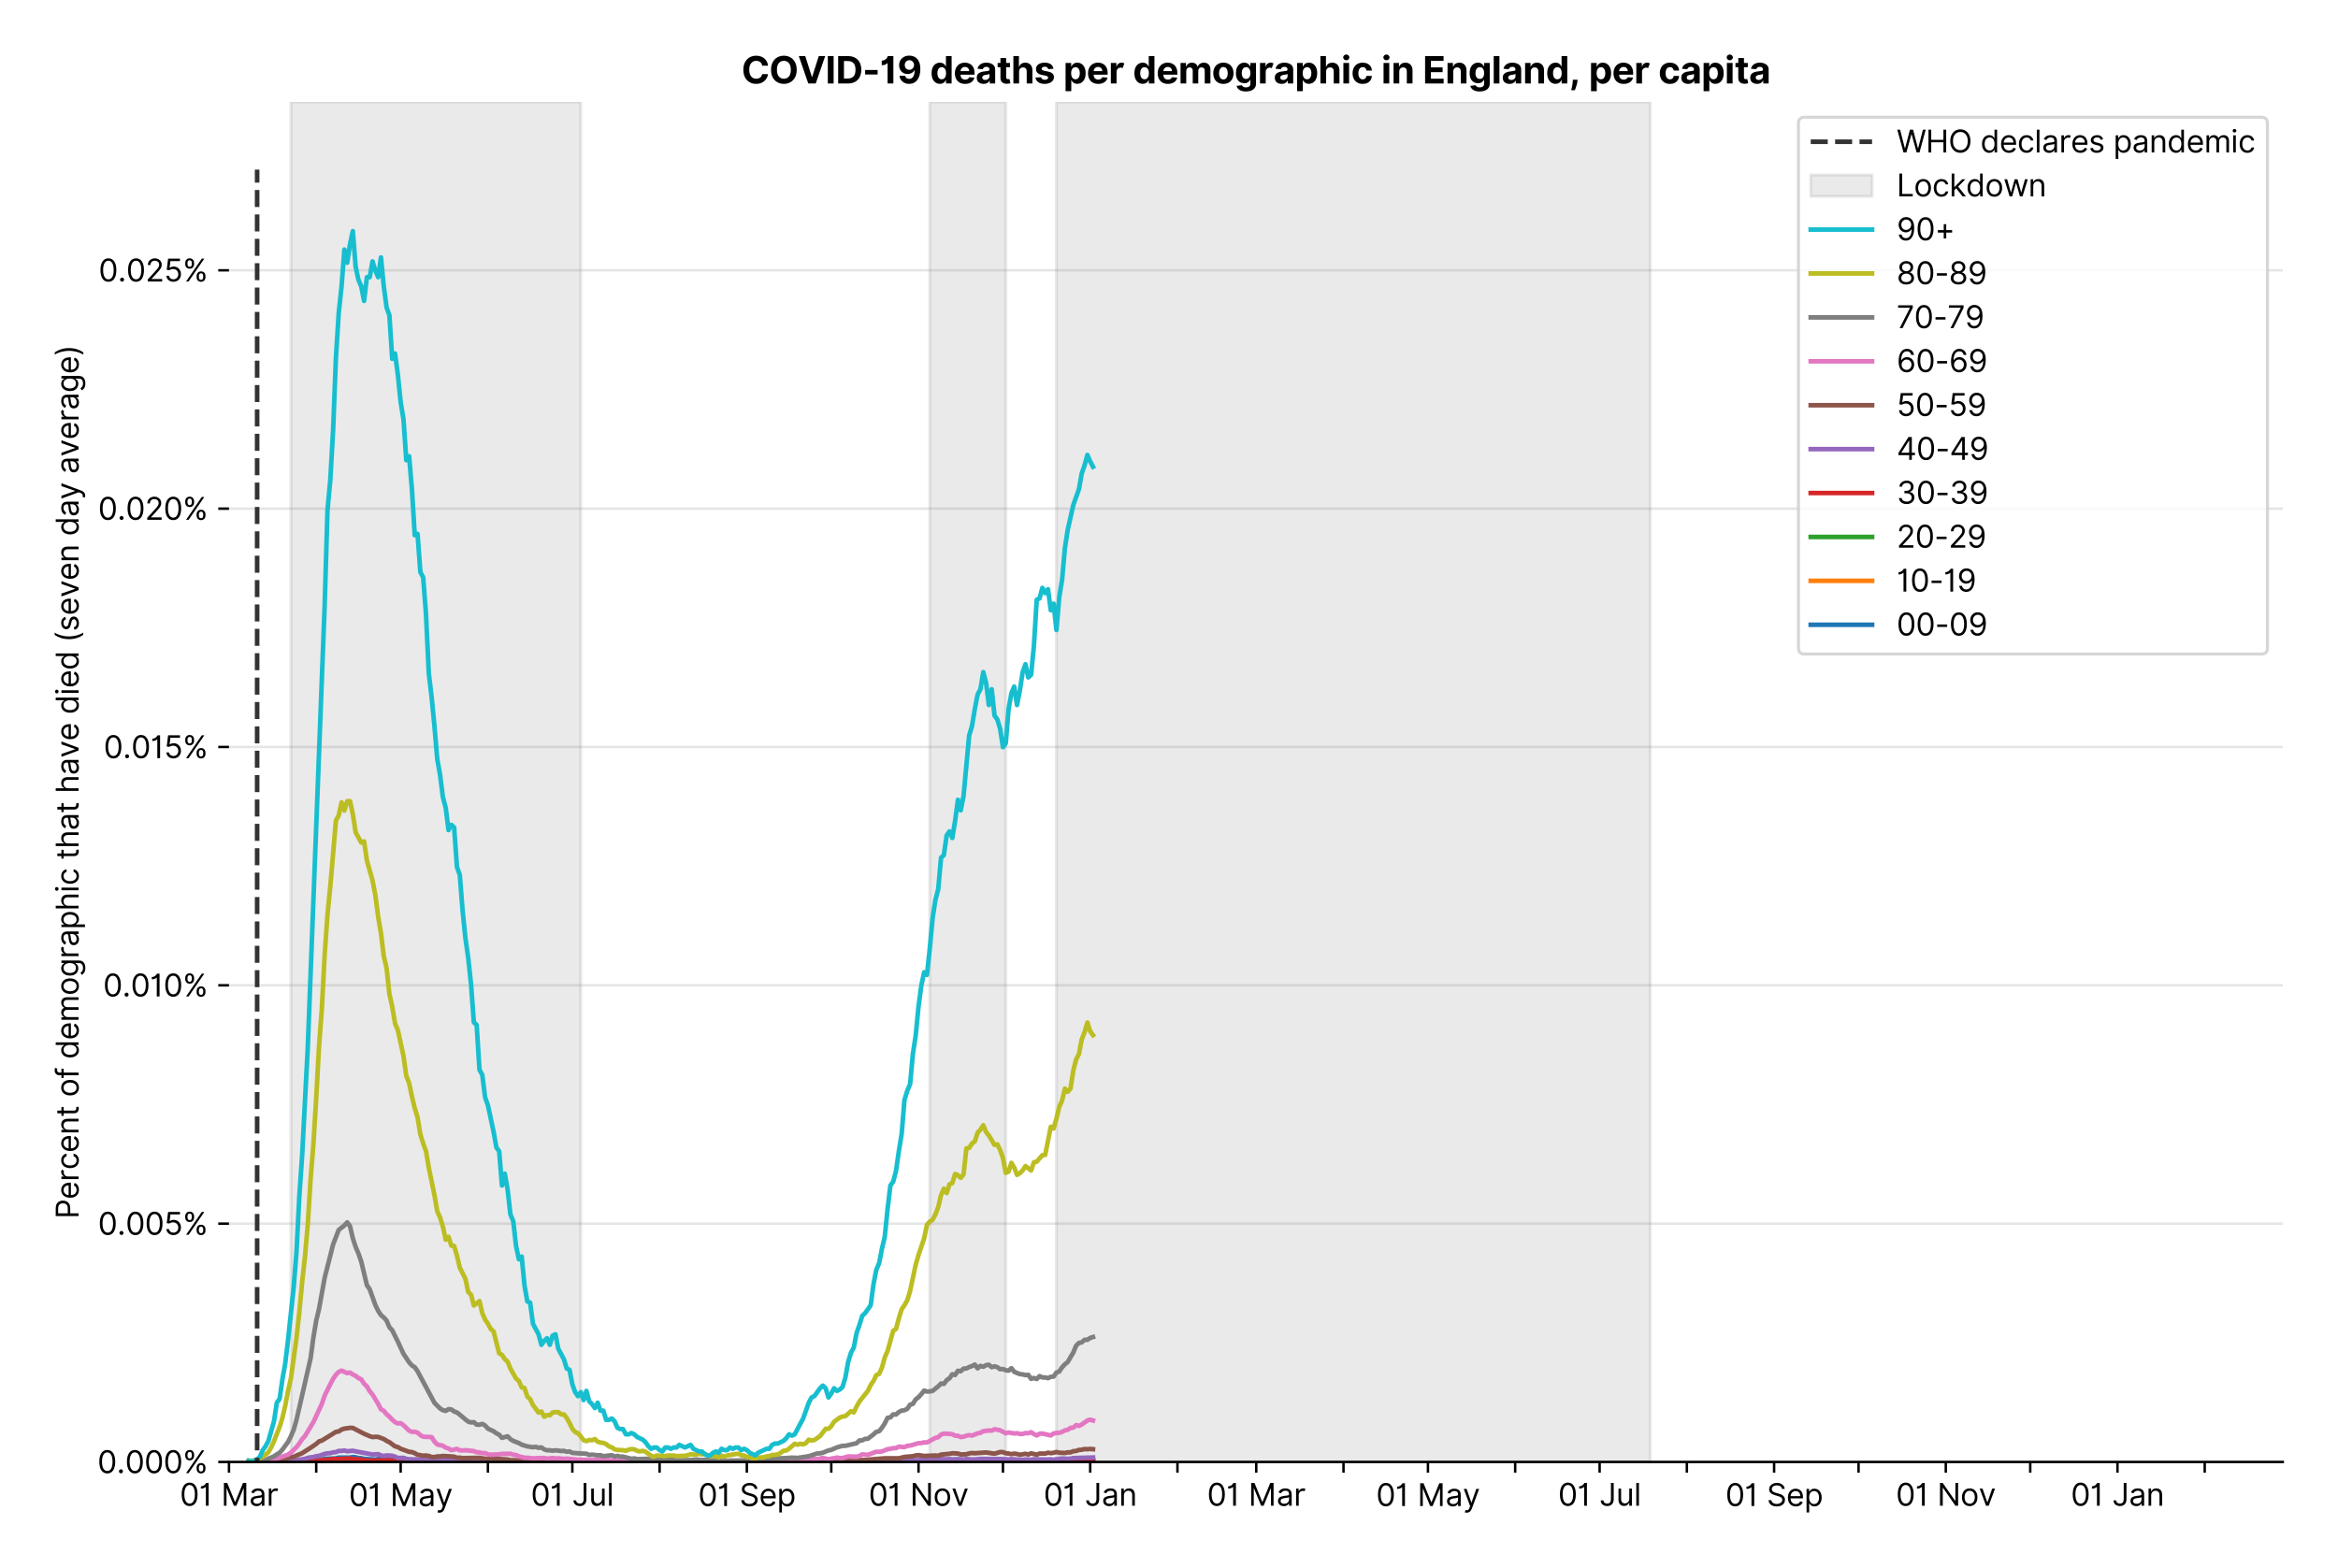 <?xml version="1.0" encoding="utf-8" standalone="no"?>
<!DOCTYPE svg PUBLIC "-//W3C//DTD SVG 1.1//EN"
  "http://www.w3.org/Graphics/SVG/1.1/DTD/svg11.dtd">
<svg xmlns:xlink="http://www.w3.org/1999/xlink" viewBox="0 0 762.255 511.234" xmlns="http://www.w3.org/2000/svg" version="1.1">
 <defs>
  <style type="text/css">*{stroke-linejoin: round; stroke-linecap: butt}</style>
 </defs>
 <g id="figure_1">
  <g id="patch_1">
   <path d="M 0 511.234 
L 762.255 511.234 
L 762.255 0 
L 0 0 
z
" style="fill: #ffffff"/>
  </g>
  <g id="axes_1">
   <g id="patch_2">
    <path d="M 74.655 476.745 
L 744.255 476.745 
L 744.255 33.225 
L 74.655 33.225 
z
" style="fill: #ffffff"/>
   </g>
   <g id="matplotlib.axis_1">
    <g id="xtick_1">
     <g id="line2d_1">
      <defs>
       <path id="maa37fc465f" d="M 0 0 
L 0 3.5 
" style="stroke: #000000; stroke-width: 0.8"/>
      </defs>
      <g>
       <use xlink:href="#maa37fc465f" x="74.655" y="476.745" style="stroke: #000000; stroke-width: 0.8"/>
      </g>
     </g>
     <g id="text_1">
      <!-- 01 Mar -->
      <g transform="translate(58.618 491.018)scale(0.1 -0.1)">
       <defs>
        <path id="Inter-Regular-30" d="M 2000 -64 
Q 1230 -64 806 561 
Q 382 1186 382 2327 
Q 382 3459 809 4088 
Q 1236 4718 2000 4718 
Q 2764 4718 3191 4088 
Q 3618 3459 3618 2327 
Q 3618 1186 3194 561 
Q 2771 -64 2000 -64 
z
M 2000 436 
Q 2509 436 2791 927 
Q 3073 1418 3073 2327 
Q 3073 3234 2789 3730 
Q 2505 4227 2000 4227 
Q 1496 4227 1211 3730 
Q 927 3234 927 2327 
Q 927 1418 1210 927 
Q 1493 436 2000 436 
z
" transform="scale(0.016)"/>
        <path id="Inter-Regular-31" d="M 1973 4655 
L 1973 0 
L 1409 0 
L 1409 3836 
L 1373 3836 
Q 1341 3773 1209 3692 
Q 1077 3611 868 3551 
Q 659 3491 391 3491 
L 391 3964 
Q 661 3964 859 4061 
Q 1057 4159 1190 4291 
Q 1323 4423 1392 4529 
Q 1461 4636 1473 4655 
L 1973 4655 
z
" transform="scale(0.016)"/>
        <path id="Inter-Regular-20" transform="scale(0.016)"/>
        <path id="Inter-Regular-4d" d="M 564 4655 
L 1236 4655 
L 2818 791 
L 2873 791 
L 4455 4655 
L 5127 4655 
L 5127 0 
L 4600 0 
L 4600 3536 
L 4555 3536 
L 3100 0 
L 2591 0 
L 1136 3536 
L 1091 3536 
L 1091 0 
L 564 0 
L 564 4655 
z
" transform="scale(0.016)"/>
        <path id="Inter-Regular-61" d="M 1518 -82 
Q 1186 -82 916 44 
Q 646 170 486 410 
Q 327 650 327 991 
Q 327 1291 445 1478 
Q 564 1666 761 1773 
Q 959 1880 1199 1933 
Q 1439 1986 1682 2018 
Q 2000 2059 2199 2080 
Q 2398 2102 2490 2154 
Q 2582 2207 2582 2336 
L 2582 2355 
Q 2582 2691 2399 2877 
Q 2216 3064 1846 3064 
Q 1461 3064 1243 2895 
Q 1025 2727 936 2536 
L 427 2718 
Q 564 3036 792 3214 
Q 1021 3393 1292 3464 
Q 1564 3536 1827 3536 
Q 1996 3536 2215 3496 
Q 2434 3457 2640 3334 
Q 2846 3211 2982 2963 
Q 3118 2716 3118 2300 
L 3118 0 
L 2582 0 
L 2582 473 
L 2555 473 
Q 2500 359 2373 229 
Q 2246 100 2034 9 
Q 1823 -82 1518 -82 
z
M 1600 400 
Q 1918 400 2137 525 
Q 2357 650 2469 847 
Q 2582 1045 2582 1264 
L 2582 1755 
Q 2548 1714 2433 1681 
Q 2318 1648 2169 1624 
Q 2021 1600 1881 1583 
Q 1741 1566 1655 1555 
Q 1446 1527 1265 1467 
Q 1084 1407 974 1287 
Q 864 1168 864 964 
Q 864 684 1072 542 
Q 1280 400 1600 400 
z
" transform="scale(0.016)"/>
        <path id="Inter-Regular-72" d="M 491 0 
L 491 3491 
L 1009 3491 
L 1009 2964 
L 1046 2964 
Q 1139 3223 1389 3384 
Q 1639 3545 1955 3545 
Q 2100 3545 2209 3511 
Q 2318 3477 2400 3418 
L 2218 2964 
Q 2161 2993 2085 3010 
Q 2009 3027 1909 3027 
Q 1527 3027 1277 2794 
Q 1027 2561 1027 2209 
L 1027 0 
L 491 0 
z
" transform="scale(0.016)"/>
       </defs>
       <use xlink:href="#Inter-Regular-30"/>
       <use xlink:href="#Inter-Regular-31" x="62.5"/>
       <use xlink:href="#Inter-Regular-20" x="106.676"/>
       <use xlink:href="#Inter-Regular-4d" x="134.801"/>
       <use xlink:href="#Inter-Regular-61" x="225.994"/>
       <use xlink:href="#Inter-Regular-72" x="282.386"/>
      </g>
     </g>
    </g>
    <g id="xtick_2">
     <g id="line2d_2">
      <g>
       <use xlink:href="#maa37fc465f" x="103.1" y="476.745" style="stroke: #000000; stroke-width: 0.8"/>
      </g>
     </g>
    </g>
    <g id="xtick_3">
     <g id="line2d_3">
      <g>
       <use xlink:href="#maa37fc465f" x="130.628" y="476.745" style="stroke: #000000; stroke-width: 0.8"/>
      </g>
     </g>
     <g id="text_2">
      <!-- 01 May -->
      <g transform="translate(113.725 491.117)scale(0.1 -0.1)">
       <defs>
        <path id="Inter-Regular-79" d="M 818 -1355 
Q 682 -1355 575 -1333 
Q 468 -1311 427 -1291 
L 564 -818 
Q 857 -893 1053 -814 
Q 1250 -736 1391 -345 
L 1509 -18 
L 218 3491 
L 800 3491 
L 1764 709 
L 1800 709 
L 2764 3491 
L 3346 3491 
L 1846 -564 
Q 1550 -1355 818 -1355 
z
" transform="scale(0.016)"/>
       </defs>
       <use xlink:href="#Inter-Regular-30"/>
       <use xlink:href="#Inter-Regular-31" x="62.5"/>
       <use xlink:href="#Inter-Regular-20" x="106.676"/>
       <use xlink:href="#Inter-Regular-4d" x="134.801"/>
       <use xlink:href="#Inter-Regular-61" x="225.994"/>
       <use xlink:href="#Inter-Regular-79" x="282.386"/>
      </g>
     </g>
    </g>
    <g id="xtick_4">
     <g id="line2d_4">
      <g>
       <use xlink:href="#maa37fc465f" x="159.073" y="476.745" style="stroke: #000000; stroke-width: 0.8"/>
      </g>
     </g>
    </g>
    <g id="xtick_5">
     <g id="line2d_5">
      <g>
       <use xlink:href="#maa37fc465f" x="186.601" y="476.745" style="stroke: #000000; stroke-width: 0.8"/>
      </g>
     </g>
     <g id="text_3">
      <!-- 01 Jul -->
      <g transform="translate(173.057 491.018)scale(0.1 -0.1)">
       <defs>
        <path id="Inter-Regular-4a" d="M 2346 4655 
L 2909 4655 
L 2909 1327 
Q 2909 657 2549 296 
Q 2189 -64 1582 -64 
Q 1200 -64 902 76 
Q 605 216 434 475 
Q 264 734 264 1091 
L 818 1091 
Q 818 795 1034 615 
Q 1250 436 1582 436 
Q 1948 436 2147 664 
Q 2346 893 2346 1327 
L 2346 4655 
z
" transform="scale(0.016)"/>
        <path id="Inter-Regular-75" d="M 2691 1427 
L 2691 3491 
L 3227 3491 
L 3227 0 
L 2691 0 
L 2691 591 
L 2655 591 
Q 2532 325 2273 140 
Q 2014 -45 1618 -45 
Q 1127 -45 809 280 
Q 491 605 491 1273 
L 491 3491 
L 1027 3491 
L 1027 1309 
Q 1027 927 1242 700 
Q 1457 473 1791 473 
Q 1991 473 2199 575 
Q 2407 677 2549 888 
Q 2691 1100 2691 1427 
z
" transform="scale(0.016)"/>
        <path id="Inter-Regular-6c" d="M 1027 4655 
L 1027 0 
L 491 0 
L 491 4655 
L 1027 4655 
z
" transform="scale(0.016)"/>
       </defs>
       <use xlink:href="#Inter-Regular-30"/>
       <use xlink:href="#Inter-Regular-31" x="62.5"/>
       <use xlink:href="#Inter-Regular-20" x="106.676"/>
       <use xlink:href="#Inter-Regular-4a" x="134.801"/>
       <use xlink:href="#Inter-Regular-75" x="189.063"/>
       <use xlink:href="#Inter-Regular-6c" x="247.159"/>
      </g>
     </g>
    </g>
    <g id="xtick_6">
     <g id="line2d_6">
      <g>
       <use xlink:href="#maa37fc465f" x="215.046" y="476.745" style="stroke: #000000; stroke-width: 0.8"/>
      </g>
     </g>
    </g>
    <g id="xtick_7">
     <g id="line2d_7">
      <g>
       <use xlink:href="#maa37fc465f" x="243.491" y="476.745" style="stroke: #000000; stroke-width: 0.8"/>
      </g>
     </g>
     <g id="text_4">
      <!-- 01 Sep -->
      <g transform="translate(227.604 491.117)scale(0.1 -0.1)">
       <defs>
        <path id="Inter-Regular-53" d="M 3109 3491 
Q 3068 3836 2777 4027 
Q 2486 4218 2064 4218 
Q 1600 4218 1318 3999 
Q 1036 3780 1036 3445 
Q 1036 3195 1189 3042 
Q 1343 2889 1553 2803 
Q 1764 2718 1936 2673 
L 2409 2545 
Q 2591 2498 2815 2414 
Q 3039 2330 3244 2185 
Q 3450 2041 3584 1816 
Q 3718 1591 3718 1264 
Q 3718 886 3521 581 
Q 3325 277 2949 97 
Q 2573 -82 2036 -82 
Q 1286 -82 845 272 
Q 405 627 364 1200 
L 946 1200 
Q 968 936 1124 764 
Q 1280 593 1519 510 
Q 1759 427 2036 427 
Q 2359 427 2616 533 
Q 2873 639 3023 828 
Q 3173 1018 3173 1273 
Q 3173 1505 3043 1650 
Q 2914 1795 2702 1886 
Q 2491 1977 2246 2045 
L 1673 2209 
Q 1127 2366 809 2657 
Q 491 2948 491 3418 
Q 491 3809 703 4101 
Q 916 4393 1276 4555 
Q 1636 4718 2082 4718 
Q 2532 4718 2882 4558 
Q 3232 4398 3437 4120 
Q 3643 3843 3655 3491 
L 3109 3491 
z
" transform="scale(0.016)"/>
        <path id="Inter-Regular-65" d="M 1955 -73 
Q 1450 -73 1085 151 
Q 721 375 524 778 
Q 327 1182 327 1718 
Q 327 2255 524 2665 
Q 721 3075 1074 3305 
Q 1427 3536 1900 3536 
Q 2173 3536 2439 3445 
Q 2705 3355 2923 3151 
Q 3141 2948 3270 2614 
Q 3400 2280 3400 1791 
L 3400 1564 
L 866 1564 
Q 884 1005 1183 707 
Q 1482 409 1955 409 
Q 2271 409 2498 545 
Q 2725 682 2827 955 
L 3346 809 
Q 3223 414 2854 170 
Q 2486 -73 1955 -73 
z
M 866 2027 
L 2855 2027 
Q 2855 2470 2595 2762 
Q 2336 3055 1900 3055 
Q 1593 3055 1368 2911 
Q 1143 2768 1013 2533 
Q 884 2298 866 2027 
z
" transform="scale(0.016)"/>
        <path id="Inter-Regular-70" d="M 491 -1309 
L 491 3491 
L 1009 3491 
L 1009 2936 
L 1073 2936 
Q 1132 3027 1237 3169 
Q 1343 3311 1542 3423 
Q 1741 3536 2082 3536 
Q 2523 3536 2859 3315 
Q 3196 3095 3384 2690 
Q 3573 2286 3573 1736 
Q 3573 1182 3384 776 
Q 3196 370 2861 148 
Q 2527 -73 2091 -73 
Q 1755 -73 1552 39 
Q 1350 152 1241 296 
Q 1132 441 1073 536 
L 1027 536 
L 1027 -1309 
L 491 -1309 
z
M 1018 1745 
Q 1018 1152 1276 780 
Q 1534 409 2018 409 
Q 2355 409 2581 587 
Q 2807 766 2921 1069 
Q 3036 1373 3036 1745 
Q 3036 2114 2923 2410 
Q 2811 2707 2585 2881 
Q 2359 3055 2018 3055 
Q 1527 3055 1272 2693 
Q 1018 2332 1018 1745 
z
" transform="scale(0.016)"/>
       </defs>
       <use xlink:href="#Inter-Regular-30"/>
       <use xlink:href="#Inter-Regular-31" x="62.5"/>
       <use xlink:href="#Inter-Regular-20" x="106.676"/>
       <use xlink:href="#Inter-Regular-53" x="134.801"/>
       <use xlink:href="#Inter-Regular-65" x="198.58"/>
       <use xlink:href="#Inter-Regular-70" x="256.818"/>
      </g>
     </g>
    </g>
    <g id="xtick_8">
     <g id="line2d_8">
      <g>
       <use xlink:href="#maa37fc465f" x="271.019" y="476.745" style="stroke: #000000; stroke-width: 0.8"/>
      </g>
     </g>
    </g>
    <g id="xtick_9">
     <g id="line2d_9">
      <g>
       <use xlink:href="#maa37fc465f" x="299.464" y="476.745" style="stroke: #000000; stroke-width: 0.8"/>
      </g>
     </g>
     <g id="text_5">
      <!-- 01 Nov -->
      <g transform="translate(283.193 491.018)scale(0.1 -0.1)">
       <defs>
        <path id="Inter-Regular-4e" d="M 4255 4655 
L 4255 0 
L 3709 0 
L 1173 3655 
L 1127 3655 
L 1127 0 
L 564 0 
L 564 4655 
L 1109 4655 
L 3655 991 
L 3700 991 
L 3700 4655 
L 4255 4655 
z
" transform="scale(0.016)"/>
        <path id="Inter-Regular-6f" d="M 1909 -73 
Q 1436 -73 1080 152 
Q 725 377 526 781 
Q 327 1186 327 1727 
Q 327 2273 526 2679 
Q 725 3086 1080 3311 
Q 1436 3536 1909 3536 
Q 2382 3536 2737 3311 
Q 3093 3086 3292 2679 
Q 3491 2273 3491 1727 
Q 3491 1186 3292 781 
Q 3093 377 2737 152 
Q 2382 -73 1909 -73 
z
M 1909 409 
Q 2268 409 2500 593 
Q 2732 777 2843 1077 
Q 2955 1377 2955 1727 
Q 2955 2077 2843 2379 
Q 2732 2682 2500 2868 
Q 2268 3055 1909 3055 
Q 1550 3055 1318 2868 
Q 1086 2682 975 2379 
Q 864 2077 864 1727 
Q 864 1377 975 1077 
Q 1086 777 1318 593 
Q 1550 409 1909 409 
z
" transform="scale(0.016)"/>
        <path id="Inter-Regular-76" d="M 3346 3491 
L 2055 0 
L 1509 0 
L 218 3491 
L 800 3491 
L 1764 709 
L 1800 709 
L 2764 3491 
L 3346 3491 
z
" transform="scale(0.016)"/>
       </defs>
       <use xlink:href="#Inter-Regular-30"/>
       <use xlink:href="#Inter-Regular-31" x="62.5"/>
       <use xlink:href="#Inter-Regular-20" x="106.676"/>
       <use xlink:href="#Inter-Regular-4e" x="134.801"/>
       <use xlink:href="#Inter-Regular-6f" x="210.085"/>
       <use xlink:href="#Inter-Regular-76" x="269.744"/>
      </g>
     </g>
    </g>
    <g id="xtick_10">
     <g id="line2d_10">
      <g>
       <use xlink:href="#maa37fc465f" x="326.992" y="476.745" style="stroke: #000000; stroke-width: 0.8"/>
      </g>
     </g>
    </g>
    <g id="xtick_11">
     <g id="line2d_11">
      <g>
       <use xlink:href="#maa37fc465f" x="355.437" y="476.745" style="stroke: #000000; stroke-width: 0.8"/>
      </g>
     </g>
     <g id="text_6">
      <!-- 01 Jan -->
      <g transform="translate(340.238 491.018)scale(0.1 -0.1)">
       <defs>
        <path id="Inter-Regular-6e" d="M 1027 2100 
L 1027 0 
L 491 0 
L 491 3491 
L 1009 3491 
L 1009 2945 
L 1055 2945 
Q 1177 3211 1427 3373 
Q 1677 3536 2073 3536 
Q 2602 3536 2928 3211 
Q 3255 2886 3255 2218 
L 3255 0 
L 2718 0 
L 2718 2182 
Q 2718 2593 2504 2824 
Q 2291 3055 1918 3055 
Q 1534 3055 1280 2806 
Q 1027 2557 1027 2100 
z
" transform="scale(0.016)"/>
       </defs>
       <use xlink:href="#Inter-Regular-30"/>
       <use xlink:href="#Inter-Regular-31" x="62.5"/>
       <use xlink:href="#Inter-Regular-20" x="106.676"/>
       <use xlink:href="#Inter-Regular-4a" x="134.801"/>
       <use xlink:href="#Inter-Regular-61" x="189.063"/>
       <use xlink:href="#Inter-Regular-6e" x="245.455"/>
      </g>
     </g>
    </g>
    <g id="xtick_12">
     <g id="line2d_12">
      <g>
       <use xlink:href="#maa37fc465f" x="383.882" y="476.745" style="stroke: #000000; stroke-width: 0.8"/>
      </g>
     </g>
    </g>
    <g id="xtick_13">
     <g id="line2d_13">
      <g>
       <use xlink:href="#maa37fc465f" x="409.575" y="476.745" style="stroke: #000000; stroke-width: 0.8"/>
      </g>
     </g>
     <g id="text_7">
      <!-- 01 Mar -->
      <g transform="translate(393.538 491.018)scale(0.1 -0.1)">
       <use xlink:href="#Inter-Regular-30"/>
       <use xlink:href="#Inter-Regular-31" x="62.5"/>
       <use xlink:href="#Inter-Regular-20" x="106.676"/>
       <use xlink:href="#Inter-Regular-4d" x="134.801"/>
       <use xlink:href="#Inter-Regular-61" x="225.994"/>
       <use xlink:href="#Inter-Regular-72" x="282.386"/>
      </g>
     </g>
    </g>
    <g id="xtick_14">
     <g id="line2d_14">
      <g>
       <use xlink:href="#maa37fc465f" x="438.02" y="476.745" style="stroke: #000000; stroke-width: 0.8"/>
      </g>
     </g>
    </g>
    <g id="xtick_15">
     <g id="line2d_15">
      <g>
       <use xlink:href="#maa37fc465f" x="465.548" y="476.745" style="stroke: #000000; stroke-width: 0.8"/>
      </g>
     </g>
     <g id="text_8">
      <!-- 01 May -->
      <g transform="translate(448.645 491.117)scale(0.1 -0.1)">
       <use xlink:href="#Inter-Regular-30"/>
       <use xlink:href="#Inter-Regular-31" x="62.5"/>
       <use xlink:href="#Inter-Regular-20" x="106.676"/>
       <use xlink:href="#Inter-Regular-4d" x="134.801"/>
       <use xlink:href="#Inter-Regular-61" x="225.994"/>
       <use xlink:href="#Inter-Regular-79" x="282.386"/>
      </g>
     </g>
    </g>
    <g id="xtick_16">
     <g id="line2d_16">
      <g>
       <use xlink:href="#maa37fc465f" x="493.993" y="476.745" style="stroke: #000000; stroke-width: 0.8"/>
      </g>
     </g>
    </g>
    <g id="xtick_17">
     <g id="line2d_17">
      <g>
       <use xlink:href="#maa37fc465f" x="521.521" y="476.745" style="stroke: #000000; stroke-width: 0.8"/>
      </g>
     </g>
     <g id="text_9">
      <!-- 01 Jul -->
      <g transform="translate(507.977 491.018)scale(0.1 -0.1)">
       <use xlink:href="#Inter-Regular-30"/>
       <use xlink:href="#Inter-Regular-31" x="62.5"/>
       <use xlink:href="#Inter-Regular-20" x="106.676"/>
       <use xlink:href="#Inter-Regular-4a" x="134.801"/>
       <use xlink:href="#Inter-Regular-75" x="189.063"/>
       <use xlink:href="#Inter-Regular-6c" x="247.159"/>
      </g>
     </g>
    </g>
    <g id="xtick_18">
     <g id="line2d_18">
      <g>
       <use xlink:href="#maa37fc465f" x="549.966" y="476.745" style="stroke: #000000; stroke-width: 0.8"/>
      </g>
     </g>
    </g>
    <g id="xtick_19">
     <g id="line2d_19">
      <g>
       <use xlink:href="#maa37fc465f" x="578.411" y="476.745" style="stroke: #000000; stroke-width: 0.8"/>
      </g>
     </g>
     <g id="text_10">
      <!-- 01 Sep -->
      <g transform="translate(562.524 491.117)scale(0.1 -0.1)">
       <use xlink:href="#Inter-Regular-30"/>
       <use xlink:href="#Inter-Regular-31" x="62.5"/>
       <use xlink:href="#Inter-Regular-20" x="106.676"/>
       <use xlink:href="#Inter-Regular-53" x="134.801"/>
       <use xlink:href="#Inter-Regular-65" x="198.58"/>
       <use xlink:href="#Inter-Regular-70" x="256.818"/>
      </g>
     </g>
    </g>
    <g id="xtick_20">
     <g id="line2d_20">
      <g>
       <use xlink:href="#maa37fc465f" x="605.939" y="476.745" style="stroke: #000000; stroke-width: 0.8"/>
      </g>
     </g>
    </g>
    <g id="xtick_21">
     <g id="line2d_21">
      <g>
       <use xlink:href="#maa37fc465f" x="634.384" y="476.745" style="stroke: #000000; stroke-width: 0.8"/>
      </g>
     </g>
     <g id="text_11">
      <!-- 01 Nov -->
      <g transform="translate(618.113 491.018)scale(0.1 -0.1)">
       <use xlink:href="#Inter-Regular-30"/>
       <use xlink:href="#Inter-Regular-31" x="62.5"/>
       <use xlink:href="#Inter-Regular-20" x="106.676"/>
       <use xlink:href="#Inter-Regular-4e" x="134.801"/>
       <use xlink:href="#Inter-Regular-6f" x="210.085"/>
       <use xlink:href="#Inter-Regular-76" x="269.744"/>
      </g>
     </g>
    </g>
    <g id="xtick_22">
     <g id="line2d_22">
      <g>
       <use xlink:href="#maa37fc465f" x="661.912" y="476.745" style="stroke: #000000; stroke-width: 0.8"/>
      </g>
     </g>
    </g>
    <g id="xtick_23">
     <g id="line2d_23">
      <g>
       <use xlink:href="#maa37fc465f" x="690.357" y="476.745" style="stroke: #000000; stroke-width: 0.8"/>
      </g>
     </g>
     <g id="text_12">
      <!-- 01 Jan -->
      <g transform="translate(675.158 491.018)scale(0.1 -0.1)">
       <use xlink:href="#Inter-Regular-30"/>
       <use xlink:href="#Inter-Regular-31" x="62.5"/>
       <use xlink:href="#Inter-Regular-20" x="106.676"/>
       <use xlink:href="#Inter-Regular-4a" x="134.801"/>
       <use xlink:href="#Inter-Regular-61" x="189.063"/>
       <use xlink:href="#Inter-Regular-6e" x="245.455"/>
      </g>
     </g>
    </g>
    <g id="xtick_24">
     <g id="line2d_24">
      <g>
       <use xlink:href="#maa37fc465f" x="718.803" y="476.745" style="stroke: #000000; stroke-width: 0.8"/>
      </g>
     </g>
    </g>
   </g>
   <g id="matplotlib.axis_2">
    <g id="ytick_1">
     <g id="line2d_25">
      <path d="M 74.655 476.745 
L 744.255 476.745 
" clip-path="url(#p380d9e6a10)" style="fill: none; stroke: #e5e5e5; stroke-width: 0.8; stroke-linecap: square"/>
     </g>
     <g id="line2d_26">
      <defs>
       <path id="m61dbe672fd" d="M 0 0 
L -3.5 0 
" style="stroke: #000000; stroke-width: 0.8"/>
      </defs>
      <g>
       <use xlink:href="#m61dbe672fd" x="74.655" y="476.745" style="stroke: #000000; stroke-width: 0.8"/>
      </g>
     </g>
     <g id="text_13">
      <!-- 0.000% -->
      <g transform="translate(31.773 480.382)scale(0.1 -0.1)">
       <defs>
        <path id="Inter-Regular-2e" d="M 882 -36 
Q 714 -36 593 84 
Q 473 205 473 373 
Q 473 541 593 661 
Q 714 782 882 782 
Q 1050 782 1170 661 
Q 1291 541 1291 373 
Q 1291 205 1170 84 
Q 1050 -36 882 -36 
z
" transform="scale(0.016)"/>
        <path id="Inter-Regular-25" d="M 2855 873 
L 2855 1118 
Q 2855 1373 2960 1585 
Q 3066 1798 3269 1926 
Q 3473 2055 3764 2055 
Q 4059 2055 4259 1926 
Q 4459 1798 4561 1585 
Q 4664 1373 4664 1118 
L 4664 873 
Q 4664 618 4560 405 
Q 4457 193 4256 64 
Q 4055 -64 3764 -64 
Q 3468 -64 3266 64 
Q 3064 193 2959 405 
Q 2855 618 2855 873 
z
M 536 3536 
L 536 3782 
Q 536 4036 642 4248 
Q 748 4461 951 4589 
Q 1155 4718 1446 4718 
Q 1741 4718 1941 4589 
Q 2141 4461 2243 4248 
Q 2346 4036 2346 3782 
L 2346 3536 
Q 2346 3282 2242 3069 
Q 2139 2857 1937 2728 
Q 1736 2600 1446 2600 
Q 1150 2600 948 2728 
Q 746 2857 641 3069 
Q 536 3282 536 3536 
z
M 709 0 
L 3909 4655 
L 4427 4655 
L 1227 0 
L 709 0 
z
M 3318 1118 
L 3318 873 
Q 3318 661 3418 494 
Q 3518 327 3764 327 
Q 4002 327 4101 494 
Q 4200 661 4200 873 
L 4200 1118 
Q 4200 1330 4104 1497 
Q 4009 1664 3764 1664 
Q 3525 1664 3421 1497 
Q 3318 1330 3318 1118 
z
M 1000 3782 
L 1000 3536 
Q 1000 3325 1100 3158 
Q 1200 2991 1446 2991 
Q 1684 2991 1783 3158 
Q 1882 3325 1882 3536 
L 1882 3782 
Q 1882 3993 1786 4160 
Q 1691 4327 1446 4327 
Q 1207 4327 1103 4160 
Q 1000 3993 1000 3782 
z
" transform="scale(0.016)"/>
       </defs>
       <use xlink:href="#Inter-Regular-30"/>
       <use xlink:href="#Inter-Regular-2e" x="62.5"/>
       <use xlink:href="#Inter-Regular-30" x="90.057"/>
       <use xlink:href="#Inter-Regular-30" x="152.557"/>
       <use xlink:href="#Inter-Regular-30" x="215.057"/>
       <use xlink:href="#Inter-Regular-25" x="277.557"/>
      </g>
     </g>
    </g>
    <g id="ytick_2">
     <g id="line2d_27">
      <path d="M 74.655 399.026 
L 744.255 399.026 
" clip-path="url(#p380d9e6a10)" style="fill: none; stroke: #e5e5e5; stroke-width: 0.8; stroke-linecap: square"/>
     </g>
     <g id="line2d_28">
      <g>
       <use xlink:href="#m61dbe672fd" x="74.655" y="399.026" style="stroke: #000000; stroke-width: 0.8"/>
      </g>
     </g>
     <g id="text_14">
      <!-- 0.005% -->
      <g transform="translate(31.944 402.663)scale(0.1 -0.1)">
       <defs>
        <path id="Inter-Regular-35" d="M 1936 -64 
Q 1536 -64 1216 95 
Q 896 255 702 532 
Q 509 809 491 1164 
L 1036 1164 
Q 1068 848 1324 642 
Q 1580 436 1936 436 
Q 2223 436 2447 570 
Q 2671 705 2799 940 
Q 2927 1175 2927 1473 
Q 2927 1777 2794 2017 
Q 2661 2257 2429 2395 
Q 2198 2534 1900 2536 
Q 1686 2539 1461 2472 
Q 1236 2405 1091 2300 
L 564 2364 
L 846 4655 
L 3264 4655 
L 3264 4155 
L 1318 4155 
L 1155 2782 
L 1182 2782 
Q 1325 2895 1541 2970 
Q 1757 3045 1991 3045 
Q 2418 3045 2753 2842 
Q 3089 2639 3281 2286 
Q 3473 1934 3473 1482 
Q 3473 1036 3274 687 
Q 3075 339 2727 137 
Q 2380 -64 1936 -64 
z
" transform="scale(0.016)"/>
       </defs>
       <use xlink:href="#Inter-Regular-30"/>
       <use xlink:href="#Inter-Regular-2e" x="62.5"/>
       <use xlink:href="#Inter-Regular-30" x="90.057"/>
       <use xlink:href="#Inter-Regular-30" x="152.557"/>
       <use xlink:href="#Inter-Regular-35" x="215.057"/>
       <use xlink:href="#Inter-Regular-25" x="275.852"/>
      </g>
     </g>
    </g>
    <g id="ytick_3">
     <g id="line2d_29">
      <path d="M 74.655 321.307 
L 744.255 321.307 
" clip-path="url(#p380d9e6a10)" style="fill: none; stroke: #e5e5e5; stroke-width: 0.8; stroke-linecap: square"/>
     </g>
     <g id="line2d_30">
      <g>
       <use xlink:href="#m61dbe672fd" x="74.655" y="321.307" style="stroke: #000000; stroke-width: 0.8"/>
      </g>
     </g>
     <g id="text_15">
      <!-- 0.010% -->
      <g transform="translate(33.606 324.944)scale(0.1 -0.1)">
       <use xlink:href="#Inter-Regular-30"/>
       <use xlink:href="#Inter-Regular-2e" x="62.5"/>
       <use xlink:href="#Inter-Regular-30" x="90.057"/>
       <use xlink:href="#Inter-Regular-31" x="152.557"/>
       <use xlink:href="#Inter-Regular-30" x="196.733"/>
       <use xlink:href="#Inter-Regular-25" x="259.233"/>
      </g>
     </g>
    </g>
    <g id="ytick_4">
     <g id="line2d_31">
      <path d="M 74.655 243.588 
L 744.255 243.588 
" clip-path="url(#p380d9e6a10)" style="fill: none; stroke: #e5e5e5; stroke-width: 0.8; stroke-linecap: square"/>
     </g>
     <g id="line2d_32">
      <g>
       <use xlink:href="#m61dbe672fd" x="74.655" y="243.588" style="stroke: #000000; stroke-width: 0.8"/>
      </g>
     </g>
     <g id="text_16">
      <!-- 0.015% -->
      <g transform="translate(33.777 247.225)scale(0.1 -0.1)">
       <use xlink:href="#Inter-Regular-30"/>
       <use xlink:href="#Inter-Regular-2e" x="62.5"/>
       <use xlink:href="#Inter-Regular-30" x="90.057"/>
       <use xlink:href="#Inter-Regular-31" x="152.557"/>
       <use xlink:href="#Inter-Regular-35" x="196.733"/>
       <use xlink:href="#Inter-Regular-25" x="257.528"/>
      </g>
     </g>
    </g>
    <g id="ytick_5">
     <g id="line2d_33">
      <path d="M 74.655 165.869 
L 744.255 165.869 
" clip-path="url(#p380d9e6a10)" style="fill: none; stroke: #e5e5e5; stroke-width: 0.8; stroke-linecap: square"/>
     </g>
     <g id="line2d_34">
      <g>
       <use xlink:href="#m61dbe672fd" x="74.655" y="165.869" style="stroke: #000000; stroke-width: 0.8"/>
      </g>
     </g>
     <g id="text_17">
      <!-- 0.020% -->
      <g transform="translate(31.972 169.506)scale(0.1 -0.1)">
       <defs>
        <path id="Inter-Regular-32" d="M 482 0 
L 482 409 
L 2018 2091 
Q 2289 2386 2464 2605 
Q 2639 2825 2724 3019 
Q 2809 3214 2809 3427 
Q 2809 3795 2553 4011 
Q 2298 4227 1918 4227 
Q 1514 4227 1275 3985 
Q 1036 3743 1036 3345 
L 500 3345 
Q 500 3755 688 4064 
Q 877 4373 1203 4545 
Q 1530 4718 1936 4718 
Q 2346 4718 2661 4545 
Q 2977 4373 3156 4079 
Q 3336 3786 3336 3427 
Q 3336 3170 3244 2926 
Q 3152 2682 2926 2383 
Q 2700 2084 2300 1655 
L 1255 536 
L 1255 500 
L 3418 500 
L 3418 0 
L 482 0 
z
" transform="scale(0.016)"/>
       </defs>
       <use xlink:href="#Inter-Regular-30"/>
       <use xlink:href="#Inter-Regular-2e" x="62.5"/>
       <use xlink:href="#Inter-Regular-30" x="90.057"/>
       <use xlink:href="#Inter-Regular-32" x="152.557"/>
       <use xlink:href="#Inter-Regular-30" x="213.068"/>
       <use xlink:href="#Inter-Regular-25" x="275.568"/>
      </g>
     </g>
    </g>
    <g id="ytick_6">
     <g id="line2d_35">
      <path d="M 74.655 88.15 
L 744.255 88.15 
" clip-path="url(#p380d9e6a10)" style="fill: none; stroke: #e5e5e5; stroke-width: 0.8; stroke-linecap: square"/>
     </g>
     <g id="line2d_36">
      <g>
       <use xlink:href="#m61dbe672fd" x="74.655" y="88.15" style="stroke: #000000; stroke-width: 0.8"/>
      </g>
     </g>
     <g id="text_18">
      <!-- 0.025% -->
      <g transform="translate(32.142 91.787)scale(0.1 -0.1)">
       <use xlink:href="#Inter-Regular-30"/>
       <use xlink:href="#Inter-Regular-2e" x="62.5"/>
       <use xlink:href="#Inter-Regular-30" x="90.057"/>
       <use xlink:href="#Inter-Regular-32" x="152.557"/>
       <use xlink:href="#Inter-Regular-35" x="213.068"/>
       <use xlink:href="#Inter-Regular-25" x="273.864"/>
      </g>
     </g>
    </g>
    <g id="text_19">
     <!-- Percent of demographic that have died (seven day average) -->
     <g transform="translate(25.614 397.458)rotate(-90)scale(0.1 -0.1)">
      <defs>
       <path id="Inter-Regular-50" d="M 564 0 
L 564 4655 
L 2136 4655 
Q 2684 4655 3033 4458 
Q 3382 4261 3550 3927 
Q 3718 3593 3718 3182 
Q 3718 2770 3551 2434 
Q 3384 2098 3036 1899 
Q 2689 1700 2146 1700 
L 1127 1700 
L 1127 0 
L 564 0 
z
M 1127 2200 
L 2127 2200 
Q 2689 2200 2926 2482 
Q 3164 2764 3164 3182 
Q 3164 3602 2925 3878 
Q 2686 4155 2118 4155 
L 1127 4155 
L 1127 2200 
z
" transform="scale(0.016)"/>
       <path id="Inter-Regular-63" d="M 1909 -73 
Q 1418 -73 1063 159 
Q 709 391 518 798 
Q 327 1205 327 1727 
Q 327 2259 524 2667 
Q 721 3075 1074 3305 
Q 1427 3536 1900 3536 
Q 2268 3536 2563 3400 
Q 2859 3264 3047 3018 
Q 3236 2773 3282 2445 
L 2746 2445 
Q 2684 2684 2474 2869 
Q 2264 3055 1909 3055 
Q 1439 3055 1151 2697 
Q 864 2339 864 1745 
Q 864 1139 1148 774 
Q 1432 409 1909 409 
Q 2223 409 2447 570 
Q 2671 732 2746 1018 
L 3282 1018 
Q 3236 709 3058 462 
Q 2880 216 2588 71 
Q 2296 -73 1909 -73 
z
" transform="scale(0.016)"/>
       <path id="Inter-Regular-74" d="M 2009 3491 
L 2009 3036 
L 1264 3036 
L 1264 1000 
Q 1264 773 1331 660 
Q 1398 548 1503 510 
Q 1609 473 1727 473 
Q 1816 473 1873 483 
Q 1930 493 1964 500 
L 2073 18 
Q 2018 -2 1920 -23 
Q 1823 -45 1673 -45 
Q 1446 -45 1228 52 
Q 1011 150 869 350 
Q 727 550 727 855 
L 727 3036 
L 200 3036 
L 200 3491 
L 727 3491 
L 727 4327 
L 1264 4327 
L 1264 3491 
L 2009 3491 
z
" transform="scale(0.016)"/>
       <path id="Inter-Regular-66" d="M 2046 3491 
L 2046 3036 
L 1264 3036 
L 1264 0 
L 727 0 
L 727 3036 
L 164 3036 
L 164 3491 
L 727 3491 
L 727 3973 
Q 727 4273 868 4473 
Q 1009 4673 1234 4773 
Q 1459 4873 1709 4873 
Q 1907 4873 2032 4841 
Q 2157 4809 2218 4782 
L 2064 4318 
Q 2023 4332 1951 4352 
Q 1880 4373 1764 4373 
Q 1498 4373 1381 4239 
Q 1264 4105 1264 3845 
L 1264 3491 
L 2046 3491 
z
" transform="scale(0.016)"/>
       <path id="Inter-Regular-64" d="M 1809 -73 
Q 1373 -73 1039 148 
Q 705 370 516 776 
Q 327 1182 327 1736 
Q 327 2286 516 2690 
Q 705 3095 1041 3315 
Q 1377 3536 1818 3536 
Q 2159 3536 2358 3423 
Q 2557 3311 2662 3169 
Q 2768 3027 2827 2936 
L 2873 2936 
L 2873 4655 
L 3409 4655 
L 3409 0 
L 2891 0 
L 2891 536 
L 2827 536 
Q 2768 441 2659 296 
Q 2550 152 2348 39 
Q 2146 -73 1809 -73 
z
M 1882 409 
Q 2366 409 2624 780 
Q 2882 1152 2882 1745 
Q 2882 2332 2627 2693 
Q 2373 3055 1882 3055 
Q 1541 3055 1315 2881 
Q 1089 2707 976 2410 
Q 864 2114 864 1745 
Q 864 1373 978 1069 
Q 1093 766 1319 587 
Q 1546 409 1882 409 
z
" transform="scale(0.016)"/>
       <path id="Inter-Regular-6d" d="M 491 0 
L 491 3491 
L 1009 3491 
L 1009 2945 
L 1055 2945 
Q 1164 3225 1407 3380 
Q 1650 3536 1991 3536 
Q 2336 3536 2567 3380 
Q 2798 3225 2927 2945 
L 2964 2945 
Q 3098 3216 3366 3376 
Q 3634 3536 4009 3536 
Q 4477 3536 4775 3244 
Q 5073 2952 5073 2336 
L 5073 0 
L 4536 0 
L 4536 2336 
Q 4536 2723 4325 2889 
Q 4114 3055 3827 3055 
Q 3459 3055 3257 2833 
Q 3055 2611 3055 2273 
L 3055 0 
L 2509 0 
L 2509 2391 
Q 2509 2689 2316 2872 
Q 2123 3055 1818 3055 
Q 1609 3055 1428 2943 
Q 1248 2832 1137 2635 
Q 1027 2439 1027 2182 
L 1027 0 
L 491 0 
z
" transform="scale(0.016)"/>
       <path id="Inter-Regular-67" d="M 1900 -1382 
Q 1316 -1382 976 -1169 
Q 636 -957 473 -682 
L 900 -382 
Q 973 -477 1084 -601 
Q 1196 -725 1390 -817 
Q 1584 -909 1900 -909 
Q 2323 -909 2598 -704 
Q 2873 -500 2873 -64 
L 2873 645 
L 2827 645 
Q 2768 550 2660 410 
Q 2552 270 2351 162 
Q 2150 55 1809 55 
Q 1386 55 1051 255 
Q 716 455 521 836 
Q 327 1218 327 1764 
Q 327 2300 516 2699 
Q 705 3098 1041 3317 
Q 1377 3536 1818 3536 
Q 2159 3536 2360 3423 
Q 2561 3311 2669 3169 
Q 2777 3027 2836 2936 
L 2891 2936 
L 2891 3491 
L 3409 3491 
L 3409 -100 
Q 3409 -550 3205 -833 
Q 3002 -1116 2660 -1249 
Q 2318 -1382 1900 -1382 
z
M 1882 536 
Q 2366 536 2624 864 
Q 2882 1193 2882 1773 
Q 2882 2339 2627 2697 
Q 2373 3055 1882 3055 
Q 1541 3055 1315 2882 
Q 1089 2709 976 2418 
Q 864 2127 864 1773 
Q 864 1227 1120 881 
Q 1377 536 1882 536 
z
" transform="scale(0.016)"/>
       <path id="Inter-Regular-68" d="M 1027 2100 
L 1027 0 
L 491 0 
L 491 4655 
L 1027 4655 
L 1027 2945 
L 1073 2945 
Q 1196 3216 1442 3376 
Q 1689 3536 2100 3536 
Q 2636 3536 2963 3213 
Q 3291 2891 3291 2218 
L 3291 0 
L 2755 0 
L 2755 2182 
Q 2755 2598 2540 2826 
Q 2325 3055 1946 3055 
Q 1548 3055 1287 2806 
Q 1027 2557 1027 2100 
z
" transform="scale(0.016)"/>
       <path id="Inter-Regular-69" d="M 491 0 
L 491 3491 
L 1027 3491 
L 1027 0 
L 491 0 
z
M 764 4073 
Q 607 4073 494 4179 
Q 382 4286 382 4436 
Q 382 4586 494 4693 
Q 607 4800 764 4800 
Q 921 4800 1033 4693 
Q 1146 4586 1146 4436 
Q 1146 4286 1033 4179 
Q 921 4073 764 4073 
z
" transform="scale(0.016)"/>
       <path id="Inter-Regular-28" d="M 682 1964 
Q 682 2823 906 3544 
Q 1130 4266 1546 4873 
L 2018 4873 
Q 1800 4573 1623 4095 
Q 1446 3618 1341 3061 
Q 1236 2505 1236 1964 
Q 1236 1423 1341 866 
Q 1446 309 1623 -168 
Q 1800 -645 2018 -945 
L 1546 -945 
Q 1130 -339 906 383 
Q 682 1105 682 1964 
z
" transform="scale(0.016)"/>
       <path id="Inter-Regular-73" d="M 2964 2709 
L 2482 2573 
Q 2411 2755 2245 2914 
Q 2080 3073 1727 3073 
Q 1407 3073 1194 2926 
Q 982 2780 982 2555 
Q 982 2355 1127 2239 
Q 1273 2123 1582 2045 
L 2100 1918 
Q 3027 1691 3027 973 
Q 3027 673 2855 436 
Q 2684 200 2377 63 
Q 2071 -73 1664 -73 
Q 1130 -73 780 159 
Q 430 391 336 836 
L 846 964 
Q 989 400 1655 400 
Q 2030 400 2251 560 
Q 2473 720 2473 945 
Q 2473 1316 1955 1436 
L 1373 1573 
Q 893 1686 669 1926 
Q 446 2166 446 2527 
Q 446 2823 613 3050 
Q 780 3277 1069 3406 
Q 1359 3536 1727 3536 
Q 2246 3536 2542 3309 
Q 2839 3082 2964 2709 
z
" transform="scale(0.016)"/>
       <path id="Inter-Regular-29" d="M 1638 1940 
Q 1638 1081 1414 359 
Q 1191 -362 775 -969 
L 302 -969 
Q 520 -669 697 -191 
Q 875 286 979 842 
Q 1084 1399 1084 1940 
Q 1084 2481 979 3038 
Q 875 3595 697 4072 
Q 520 4549 302 4849 
L 775 4849 
Q 1191 4243 1414 3521 
Q 1638 2799 1638 1940 
z
" transform="scale(0.016)"/>
      </defs>
      <use xlink:href="#Inter-Regular-50"/>
      <use xlink:href="#Inter-Regular-65" x="63.494"/>
      <use xlink:href="#Inter-Regular-72" x="121.733"/>
      <use xlink:href="#Inter-Regular-63" x="160.085"/>
      <use xlink:href="#Inter-Regular-65" x="215.909"/>
      <use xlink:href="#Inter-Regular-6e" x="274.148"/>
      <use xlink:href="#Inter-Regular-74" x="332.671"/>
      <use xlink:href="#Inter-Regular-20" x="369.034"/>
      <use xlink:href="#Inter-Regular-6f" x="397.159"/>
      <use xlink:href="#Inter-Regular-66" x="456.818"/>
      <use xlink:href="#Inter-Regular-20" x="492.898"/>
      <use xlink:href="#Inter-Regular-64" x="521.023"/>
      <use xlink:href="#Inter-Regular-65" x="583.097"/>
      <use xlink:href="#Inter-Regular-6d" x="641.335"/>
      <use xlink:href="#Inter-Regular-6f" x="728.267"/>
      <use xlink:href="#Inter-Regular-67" x="787.926"/>
      <use xlink:href="#Inter-Regular-72" x="848.864"/>
      <use xlink:href="#Inter-Regular-61" x="887.216"/>
      <use xlink:href="#Inter-Regular-70" x="943.608"/>
      <use xlink:href="#Inter-Regular-68" x="1004.546"/>
      <use xlink:href="#Inter-Regular-69" x="1063.637"/>
      <use xlink:href="#Inter-Regular-63" x="1087.358"/>
      <use xlink:href="#Inter-Regular-20" x="1143.182"/>
      <use xlink:href="#Inter-Regular-74" x="1171.307"/>
      <use xlink:href="#Inter-Regular-68" x="1207.671"/>
      <use xlink:href="#Inter-Regular-61" x="1266.762"/>
      <use xlink:href="#Inter-Regular-74" x="1323.154"/>
      <use xlink:href="#Inter-Regular-20" x="1359.517"/>
      <use xlink:href="#Inter-Regular-68" x="1387.642"/>
      <use xlink:href="#Inter-Regular-61" x="1446.733"/>
      <use xlink:href="#Inter-Regular-76" x="1503.125"/>
      <use xlink:href="#Inter-Regular-65" x="1558.807"/>
      <use xlink:href="#Inter-Regular-20" x="1617.046"/>
      <use xlink:href="#Inter-Regular-64" x="1645.171"/>
      <use xlink:href="#Inter-Regular-69" x="1707.245"/>
      <use xlink:href="#Inter-Regular-65" x="1730.966"/>
      <use xlink:href="#Inter-Regular-64" x="1789.205"/>
      <use xlink:href="#Inter-Regular-20" x="1851.279"/>
      <use xlink:href="#Inter-Regular-28" x="1879.404"/>
      <use xlink:href="#Inter-Regular-73" x="1915.625"/>
      <use xlink:href="#Inter-Regular-65" x="1967.898"/>
      <use xlink:href="#Inter-Regular-76" x="2026.137"/>
      <use xlink:href="#Inter-Regular-65" x="2081.819"/>
      <use xlink:href="#Inter-Regular-6e" x="2140.057"/>
      <use xlink:href="#Inter-Regular-20" x="2198.58"/>
      <use xlink:href="#Inter-Regular-64" x="2226.705"/>
      <use xlink:href="#Inter-Regular-61" x="2288.779"/>
      <use xlink:href="#Inter-Regular-79" x="2345.171"/>
      <use xlink:href="#Inter-Regular-20" x="2400.853"/>
      <use xlink:href="#Inter-Regular-61" x="2428.978"/>
      <use xlink:href="#Inter-Regular-76" x="2485.37"/>
      <use xlink:href="#Inter-Regular-65" x="2541.052"/>
      <use xlink:href="#Inter-Regular-72" x="2599.29"/>
      <use xlink:href="#Inter-Regular-61" x="2637.643"/>
      <use xlink:href="#Inter-Regular-67" x="2694.035"/>
      <use xlink:href="#Inter-Regular-65" x="2754.972"/>
      <use xlink:href="#Inter-Regular-29" x="2813.211"/>
     </g>
    </g>
   </g>
   <g id="patch_3">
    <path d="M 94.842 476.745 
L 94.842 33.225 
L 189.353 33.225 
L 189.353 476.745 
z
" clip-path="url(#p380d9e6a10)" style="fill: #777777; opacity: 0.15; stroke: #777777; stroke-linejoin: miter"/>
   </g>
   <g id="patch_4">
    <path d="M 303.135 476.745 
L 303.135 33.225 
L 327.909 33.225 
L 327.909 476.745 
z
" clip-path="url(#p380d9e6a10)" style="fill: #777777; opacity: 0.15; stroke: #777777; stroke-linejoin: miter"/>
   </g>
   <g id="patch_5">
    <path d="M 344.426 476.745 
L 344.426 33.225 
L 538.038 33.225 
L 538.038 476.745 
z
" clip-path="url(#p380d9e6a10)" style="fill: #777777; opacity: 0.15; stroke: #777777; stroke-linejoin: miter"/>
   </g>
   <g id="line2d_37">
    <path d="M 81.078 476.745 
L 85.666 476.68 
L 94.842 476.583 
L 99.43 476.355 
L 101.265 476.258 
L 103.1 476.096 
L 104.935 475.998 
L 105.853 475.706 
L 109.523 475.576 
L 110.441 475.316 
L 114.111 475.316 
L 115.029 475.154 
L 115.946 475.219 
L 116.864 475.479 
L 117.781 475.511 
L 118.699 475.738 
L 122.369 475.966 
L 123.287 475.771 
L 125.122 475.901 
L 126.957 475.738 
L 129.71 476.388 
L 130.628 476.42 
L 131.545 476.323 
L 133.38 476.518 
L 136.133 476.388 
L 139.804 476.583 
L 146.227 476.453 
L 153.567 476.648 
L 156.32 476.615 
L 158.155 476.713 
L 164.578 476.615 
L 166.414 476.55 
L 171.919 476.648 
L 173.754 476.615 
L 179.26 476.68 
L 181.095 476.745 
L 272.854 476.648 
L 277.442 476.583 
L 304.97 476.485 
L 311.393 476.355 
L 316.898 476.453 
L 318.734 476.388 
L 335.25 476.485 
L 336.168 476.55 
L 337.085 476.453 
L 340.756 476.55 
L 342.591 476.453 
L 344.426 476.453 
L 346.261 476.355 
L 353.602 476.29 
L 354.52 476.225 
L 356.355 476.355 
L 356.355 476.355 
" clip-path="url(#p380d9e6a10)" style="fill: none; stroke: #1f77b4; stroke-width: 1.5; stroke-linecap: square"/>
   </g>
   <g id="line2d_38">
    <path d="M 81.078 476.745 
L 104.935 476.642 
L 107.688 476.642 
L 356.355 476.745 
L 356.355 476.745 
" clip-path="url(#p380d9e6a10)" style="fill: none; stroke: #ff7f0e; stroke-width: 1.5; stroke-linecap: square"/>
   </g>
   <g id="line2d_39">
    <path d="M 81.078 476.745 
L 97.594 476.654 
L 101.265 476.471 
L 103.1 476.319 
L 105.853 476.319 
L 107.688 476.349 
L 108.606 476.41 
L 110.441 476.379 
L 112.276 476.379 
L 115.946 476.593 
L 123.287 476.41 
L 127.875 476.654 
L 356.355 476.654 
L 356.355 476.654 
" clip-path="url(#p380d9e6a10)" style="fill: none; stroke: #2ca02c; stroke-width: 1.5; stroke-linecap: square"/>
   </g>
   <g id="line2d_40">
    <path d="M 81.078 476.745 
L 93.006 476.657 
L 95.759 476.509 
L 96.677 476.362 
L 100.347 476.274 
L 101.265 476.333 
L 102.182 476.274 
L 103.1 476.333 
L 104.935 476.127 
L 105.853 476.127 
L 108.606 475.803 
L 110.441 475.773 
L 111.358 475.832 
L 112.276 475.656 
L 114.111 475.626 
L 115.029 475.803 
L 117.781 475.95 
L 119.617 476.303 
L 126.957 476.156 
L 132.463 476.421 
L 137.968 476.539 
L 141.639 476.48 
L 151.732 476.716 
L 280.195 476.627 
L 283.865 476.598 
L 304.97 476.539 
L 306.805 476.451 
L 311.393 476.509 
L 314.146 476.421 
L 318.734 476.362 
L 327.909 476.421 
L 329.745 476.598 
L 330.662 476.509 
L 331.58 476.598 
L 336.168 476.362 
L 337.085 476.451 
L 338.003 476.421 
L 339.838 476.509 
L 345.344 476.598 
L 347.179 476.509 
L 349.014 476.509 
L 350.849 476.362 
L 355.437 476.097 
L 356.355 476.156 
L 356.355 476.156 
" clip-path="url(#p380d9e6a10)" style="fill: none; stroke: #d62728; stroke-width: 1.5; stroke-linecap: square"/>
   </g>
   <g id="line2d_41">
    <path d="M 81.078 476.745 
L 85.666 476.683 
L 91.171 476.62 
L 96.677 476.184 
L 99.43 475.717 
L 100.347 475.406 
L 101.265 475.219 
L 102.182 475.157 
L 103.1 474.845 
L 104.018 474.752 
L 105.853 474.098 
L 106.77 473.911 
L 107.688 473.88 
L 108.606 473.6 
L 109.523 473.537 
L 110.441 473.132 
L 111.358 473.164 
L 112.276 473.008 
L 113.193 473.257 
L 115.029 473.101 
L 121.452 474.316 
L 123.287 474.191 
L 124.205 474.596 
L 125.122 474.783 
L 126.04 474.596 
L 127.875 474.721 
L 128.792 475.001 
L 129.71 475.437 
L 131.545 475.406 
L 132.463 475.717 
L 133.38 475.873 
L 138.886 475.998 
L 139.804 475.966 
L 140.721 476.06 
L 141.639 475.966 
L 146.227 476.184 
L 152.65 476.247 
L 153.567 476.371 
L 155.403 476.371 
L 159.073 476.527 
L 163.661 476.465 
L 165.496 476.402 
L 167.331 476.34 
L 170.084 476.527 
L 171.919 476.62 
L 172.837 476.714 
L 174.672 476.652 
L 177.425 476.652 
L 185.683 476.558 
L 188.436 476.558 
L 192.106 476.652 
L 196.694 476.714 
L 210.458 476.62 
L 213.211 476.527 
L 220.551 476.683 
L 223.304 476.652 
L 228.81 476.745 
L 262.761 476.652 
L 266.431 476.62 
L 275.607 476.527 
L 277.442 476.496 
L 282.03 476.558 
L 284.783 476.496 
L 287.536 476.247 
L 291.206 476.153 
L 293.959 476.091 
L 296.711 476.247 
L 300.382 476.06 
L 301.299 475.873 
L 304.052 475.593 
L 304.97 475.748 
L 307.722 475.811 
L 308.64 475.873 
L 309.558 475.78 
L 310.475 475.904 
L 312.31 475.811 
L 314.146 475.935 
L 315.063 475.78 
L 316.898 475.935 
L 317.816 475.935 
L 319.651 475.748 
L 326.992 475.811 
L 328.827 475.904 
L 329.745 475.811 
L 332.497 475.998 
L 333.415 476.029 
L 334.333 475.904 
L 336.168 475.998 
L 337.085 475.842 
L 340.756 475.935 
L 342.591 475.873 
L 343.508 475.998 
L 346.261 475.593 
L 348.096 475.717 
L 349.014 475.655 
L 349.932 475.468 
L 356.355 475.281 
L 356.355 475.281 
" clip-path="url(#p380d9e6a10)" style="fill: none; stroke: #9467bd; stroke-width: 1.5; stroke-linecap: square"/>
   </g>
   <g id="line2d_42">
    <path d="M 81.078 476.716 
L 87.501 476.657 
L 90.254 476.423 
L 91.171 476.247 
L 92.089 475.954 
L 93.006 475.807 
L 93.924 475.456 
L 95.759 475.045 
L 98.512 473.873 
L 101.265 472.115 
L 103.1 470.855 
L 104.018 470.035 
L 104.935 469.771 
L 109.523 466.929 
L 110.441 466.782 
L 111.358 466.167 
L 112.276 465.874 
L 114.111 465.61 
L 115.029 465.64 
L 118.699 467.544 
L 120.534 468.335 
L 121.452 468.628 
L 122.369 468.54 
L 123.287 468.57 
L 125.122 469.273 
L 126.04 469.859 
L 126.957 470.299 
L 128.792 471.646 
L 129.71 471.881 
L 130.628 472.438 
L 133.38 473.434 
L 134.298 473.522 
L 135.216 473.873 
L 136.133 474.401 
L 137.968 474.694 
L 138.886 474.635 
L 139.804 474.782 
L 140.721 475.104 
L 141.639 475.163 
L 142.556 474.928 
L 143.474 474.928 
L 144.392 474.782 
L 148.062 475.016 
L 148.979 475.368 
L 149.897 475.339 
L 150.815 475.485 
L 156.32 475.397 
L 159.073 475.837 
L 159.991 475.632 
L 165.496 475.925 
L 166.414 476.159 
L 169.166 476.218 
L 171.002 476.305 
L 173.754 476.335 
L 176.507 476.305 
L 182.013 476.393 
L 185.683 476.364 
L 188.436 476.423 
L 190.271 476.335 
L 192.106 476.393 
L 194.859 476.423 
L 197.612 476.598 
L 202.2 476.657 
L 206.788 476.598 
L 209.54 476.598 
L 212.293 476.598 
L 249.914 476.628 
L 251.75 476.745 
L 255.42 476.716 
L 262.761 476.628 
L 268.266 476.511 
L 271.019 476.511 
L 273.772 476.423 
L 282.03 476.071 
L 288.453 475.544 
L 293.041 475.544 
L 294.876 475.104 
L 297.629 474.87 
L 298.547 474.606 
L 299.464 474.518 
L 301.299 474.782 
L 304.97 474.635 
L 305.887 474.723 
L 306.805 474.342 
L 309.558 474.079 
L 310.475 473.903 
L 312.31 473.991 
L 313.228 474.313 
L 315.063 474.225 
L 315.981 473.961 
L 316.898 473.815 
L 317.816 473.903 
L 321.486 473.639 
L 324.239 474.049 
L 326.074 473.492 
L 326.992 473.522 
L 327.909 473.903 
L 328.827 473.991 
L 329.745 474.196 
L 330.662 474.02 
L 331.58 474.137 
L 332.497 474.401 
L 334.333 474.079 
L 335.25 474.313 
L 336.168 473.932 
L 338.003 474.372 
L 338.921 473.991 
L 340.756 474.02 
L 341.673 473.727 
L 342.591 473.873 
L 343.508 473.756 
L 344.426 473.492 
L 345.344 473.727 
L 347.179 473.815 
L 348.096 473.61 
L 349.014 473.61 
L 349.932 473.229 
L 350.849 473.17 
L 351.767 472.819 
L 352.684 472.76 
L 353.602 472.526 
L 354.52 472.584 
L 355.437 472.496 
L 356.355 472.584 
L 356.355 472.584 
" clip-path="url(#p380d9e6a10)" style="fill: none; stroke: #8c564b; stroke-width: 1.5; stroke-linecap: square"/>
   </g>
   <g id="line2d_43">
    <path d="M 81.078 476.707 
L 85.666 476.444 
L 86.583 476.369 
L 87.501 476.144 
L 88.419 476.069 
L 89.336 475.768 
L 90.254 475.655 
L 93.924 474.34 
L 94.842 473.701 
L 96.677 471.897 
L 97.594 470.694 
L 98.512 469.304 
L 99.43 468.289 
L 102.182 463.742 
L 104.018 459.758 
L 104.935 457.804 
L 105.853 455.098 
L 107.688 451.377 
L 108.606 449.649 
L 109.523 448.296 
L 110.441 447.356 
L 111.358 446.943 
L 113.193 447.77 
L 114.111 447.582 
L 115.029 448.22 
L 115.946 448.671 
L 116.864 449.386 
L 117.781 449.799 
L 118.699 451.227 
L 119.617 452.091 
L 120.534 453.67 
L 121.452 454.76 
L 123.287 457.804 
L 124.205 459.57 
L 125.122 460.059 
L 126.04 461.186 
L 126.957 461.975 
L 127.875 462.953 
L 128.792 463.742 
L 129.71 464.193 
L 130.628 464.08 
L 131.545 464.756 
L 133.38 466.523 
L 134.298 466.936 
L 135.216 466.899 
L 136.133 467.199 
L 137.051 467.988 
L 137.968 468.515 
L 140.721 468.627 
L 141.639 470.093 
L 142.556 471.033 
L 144.392 471.446 
L 145.309 472.047 
L 146.227 472.348 
L 147.144 472.874 
L 148.979 472.498 
L 149.897 472.949 
L 150.815 472.987 
L 151.732 472.912 
L 154.485 473.212 
L 155.403 473.551 
L 156.32 473.626 
L 157.238 473.851 
L 158.155 473.851 
L 159.073 474.265 
L 159.991 474.377 
L 161.826 474.302 
L 162.743 474.265 
L 163.661 474.114 
L 166.414 474.077 
L 167.331 474.377 
L 168.249 474.49 
L 169.166 474.903 
L 171.002 475.354 
L 171.919 475.354 
L 173.754 475.58 
L 175.59 475.467 
L 177.425 475.467 
L 178.342 475.655 
L 180.178 475.467 
L 181.095 475.618 
L 182.013 475.542 
L 183.848 475.73 
L 184.765 475.655 
L 188.436 476.031 
L 191.189 476.031 
L 192.106 476.144 
L 193.941 476.069 
L 196.694 475.993 
L 202.2 476.407 
L 203.117 476.332 
L 205.87 476.369 
L 206.788 476.219 
L 207.705 476.181 
L 209.54 476.369 
L 211.376 476.256 
L 215.964 476.369 
L 216.881 476.294 
L 219.634 476.332 
L 220.551 476.294 
L 221.469 476.369 
L 222.387 476.332 
L 223.304 476.482 
L 226.975 476.557 
L 235.233 476.482 
L 237.986 476.332 
L 240.738 476.407 
L 241.656 476.369 
L 245.326 476.595 
L 248.079 476.632 
L 249.914 476.369 
L 254.502 476.256 
L 256.337 476.407 
L 260.925 476.106 
L 261.843 476.144 
L 263.678 475.693 
L 265.513 475.805 
L 266.431 475.805 
L 268.266 475.43 
L 270.101 475.843 
L 272.854 475.317 
L 273.772 475.467 
L 274.689 475.467 
L 276.524 474.941 
L 278.36 474.979 
L 279.277 475.054 
L 280.195 474.753 
L 281.112 474.265 
L 282.948 474.415 
L 285.7 473.4 
L 286.618 473.438 
L 287.536 473.325 
L 289.371 472.573 
L 290.288 472.461 
L 291.206 472.235 
L 292.123 472.235 
L 293.041 471.747 
L 294.876 471.897 
L 295.794 471.484 
L 296.711 471.408 
L 299.464 470.619 
L 300.382 470.582 
L 301.299 470.356 
L 302.217 470.394 
L 304.052 469.379 
L 304.97 468.89 
L 305.887 468.665 
L 306.805 467.801 
L 307.722 467.5 
L 309.558 467.575 
L 310.475 467.688 
L 311.393 468.176 
L 312.31 468.214 
L 313.228 468.627 
L 314.146 468.515 
L 315.063 468.176 
L 315.981 467.988 
L 316.898 468.139 
L 318.734 467.425 
L 319.651 467.237 
L 320.569 466.711 
L 322.404 466.485 
L 323.322 466.523 
L 324.239 466.072 
L 326.074 466.41 
L 327.909 467.387 
L 328.827 467.124 
L 330.662 467.462 
L 331.58 467.35 
L 332.497 467.613 
L 333.415 467.613 
L 334.333 467.312 
L 335.25 467.387 
L 336.168 467.049 
L 337.085 467.65 
L 338.003 468.101 
L 338.921 467.537 
L 339.838 467.462 
L 342.591 468.101 
L 343.508 467.462 
L 344.426 467.274 
L 345.344 467.237 
L 346.261 466.936 
L 347.179 466.448 
L 348.096 466.26 
L 349.014 465.621 
L 349.932 465.546 
L 350.849 464.719 
L 351.767 464.982 
L 352.684 464.531 
L 354.52 463.216 
L 355.437 462.953 
L 356.355 463.216 
L 356.355 463.216 
" clip-path="url(#p380d9e6a10)" style="fill: none; stroke: #e377c2; stroke-width: 1.5; stroke-linecap: square"/>
   </g>
   <g id="line2d_44">
    <path d="M 81.078 476.604 
L 82.913 476.51 
L 85.666 476.322 
L 86.583 476.133 
L 87.501 475.663 
L 89.336 474.91 
L 90.254 474.252 
L 91.171 473.734 
L 92.089 472.699 
L 93.924 470.206 
L 94.842 468.371 
L 95.759 466.207 
L 96.677 462.961 
L 101.265 442.919 
L 102.182 436.098 
L 103.1 430.641 
L 104.018 426.83 
L 105.853 416.668 
L 108.606 405.801 
L 110.441 401.049 
L 112.276 399.638 
L 113.193 398.603 
L 114.111 399.826 
L 115.029 403.778 
L 115.946 406.6 
L 116.864 408.765 
L 117.781 411.399 
L 119.617 419.067 
L 120.534 420.432 
L 122.369 425.56 
L 123.287 427.442 
L 124.205 428.853 
L 125.122 429.606 
L 126.04 430.641 
L 126.957 432.805 
L 127.875 433.793 
L 129.71 437.509 
L 131.545 441.461 
L 133.38 444.237 
L 134.298 445.272 
L 135.216 445.836 
L 136.133 447.154 
L 141.639 457.456 
L 143.474 459.291 
L 144.392 459.856 
L 145.309 460.091 
L 146.227 459.526 
L 147.144 459.621 
L 148.062 460.279 
L 148.979 460.608 
L 149.897 461.314 
L 151.732 462.867 
L 152.65 463.572 
L 153.567 463.855 
L 154.485 463.761 
L 155.403 464.56 
L 156.32 464.607 
L 157.238 464.325 
L 158.155 464.843 
L 159.073 465.878 
L 160.908 466.724 
L 161.826 467.383 
L 162.743 467.853 
L 163.661 468.888 
L 165.496 468.371 
L 166.414 469.312 
L 167.331 469.876 
L 169.166 470.582 
L 170.084 471.1 
L 171.919 471.664 
L 173.754 471.946 
L 174.672 471.805 
L 175.59 472.135 
L 176.507 471.993 
L 177.425 472.652 
L 178.342 472.934 
L 179.26 472.934 
L 180.178 473.075 
L 181.095 472.934 
L 182.93 473.17 
L 183.848 473.123 
L 184.765 473.405 
L 185.683 473.311 
L 186.601 473.781 
L 189.353 473.969 
L 191.189 474.063 
L 192.106 474.487 
L 193.024 474.346 
L 194.859 474.581 
L 195.777 474.534 
L 196.694 474.863 
L 199.447 474.534 
L 200.364 475.004 
L 201.282 474.769 
L 202.2 475.004 
L 203.117 475.004 
L 204.952 475.475 
L 205.87 475.71 
L 206.788 475.569 
L 207.705 475.804 
L 211.376 475.71 
L 212.293 475.71 
L 213.211 475.898 
L 214.128 475.757 
L 219.634 476.086 
L 220.551 476.228 
L 224.222 476.133 
L 225.139 476.133 
L 226.975 475.945 
L 228.81 476.133 
L 229.727 476.039 
L 237.068 476.463 
L 237.986 476.322 
L 242.574 476.228 
L 243.491 476.18 
L 244.409 476.275 
L 245.326 476.133 
L 247.162 476.133 
L 250.832 475.851 
L 252.667 475.71 
L 253.585 475.569 
L 256.337 475.475 
L 258.173 475.334 
L 260.008 475.428 
L 263.678 474.863 
L 266.431 473.969 
L 267.349 473.922 
L 268.266 473.734 
L 270.101 472.981 
L 271.019 472.793 
L 272.854 471.993 
L 274.689 471.476 
L 275.607 471.476 
L 279.277 470.629 
L 280.195 469.735 
L 281.112 469.688 
L 282.03 469.218 
L 282.948 469.171 
L 284.783 467.759 
L 285.7 466.913 
L 286.618 466.724 
L 287.536 465.595 
L 288.453 464.184 
L 289.371 462.349 
L 290.288 462.208 
L 291.206 461.22 
L 292.123 461.267 
L 293.041 460.467 
L 293.959 459.997 
L 294.876 459.856 
L 295.794 459.432 
L 296.711 458.068 
L 297.629 457.786 
L 298.547 456.327 
L 299.464 455.622 
L 300.382 454.634 
L 301.299 453.458 
L 302.217 453.787 
L 303.135 453.74 
L 304.052 453.552 
L 305.887 452.093 
L 306.805 451.152 
L 307.722 451.294 
L 308.64 450.07 
L 309.558 449.459 
L 310.475 448.141 
L 311.393 448.377 
L 312.31 447.012 
L 313.228 447.154 
L 314.146 446.307 
L 315.063 446.26 
L 315.981 445.789 
L 316.898 445.46 
L 317.816 444.989 
L 318.734 446.213 
L 319.651 445.413 
L 320.569 445.695 
L 321.486 445.178 
L 322.404 445.036 
L 323.322 445.836 
L 324.239 445.554 
L 325.157 445.836 
L 326.074 446.495 
L 326.992 446.448 
L 327.909 446.824 
L 328.827 446.965 
L 329.745 446.166 
L 330.662 447.342 
L 332.497 448.094 
L 333.415 448.189 
L 334.333 448.424 
L 335.25 448.33 
L 336.168 449.647 
L 337.085 449.365 
L 338.003 449.694 
L 338.921 448.753 
L 339.838 449.176 
L 340.756 449.176 
L 341.673 449.412 
L 342.591 448.988 
L 343.508 448.894 
L 344.426 447.577 
L 345.344 447.248 
L 346.261 445.883 
L 347.179 444.895 
L 348.096 444.143 
L 349.932 441.038 
L 350.849 438.827 
L 351.767 437.933 
L 352.684 437.744 
L 353.602 436.898 
L 354.52 436.898 
L 355.437 436.286 
L 356.355 436.004 
L 356.355 436.004 
" clip-path="url(#p380d9e6a10)" style="fill: none; stroke: #7f7f7f; stroke-width: 1.5; stroke-linecap: square"/>
   </g>
   <g id="line2d_45">
    <path d="M 81.078 476.458 
L 83.831 476.075 
L 85.666 475.022 
L 87.501 473.586 
L 88.419 471.959 
L 89.336 469.948 
L 91.171 465.258 
L 92.089 462.29 
L 93.006 458.366 
L 93.924 453.484 
L 94.842 449.463 
L 96.677 436.253 
L 97.594 427.829 
L 98.512 418.065 
L 99.43 409.737 
L 100.347 399.207 
L 101.265 384.465 
L 102.182 372.978 
L 103.1 358.045 
L 104.018 341.102 
L 104.935 328.849 
L 105.853 311.331 
L 106.77 298.312 
L 107.688 289.027 
L 109.523 267.584 
L 110.441 265.861 
L 111.358 261.649 
L 112.276 264.329 
L 113.193 261.266 
L 114.111 261.266 
L 115.029 265.478 
L 115.946 271.413 
L 117.781 274.764 
L 118.699 274.381 
L 119.617 280.603 
L 121.452 287.112 
L 122.369 291.898 
L 123.287 298.886 
L 124.205 304.343 
L 125.122 311.809 
L 126.04 315.734 
L 126.957 324.158 
L 127.875 328.274 
L 128.792 333.731 
L 129.71 335.932 
L 131.545 344.356 
L 132.463 350.866 
L 133.38 353.163 
L 134.298 357.566 
L 135.216 361.395 
L 136.133 364.363 
L 137.051 369.915 
L 137.968 372.883 
L 138.886 375.371 
L 139.804 380.828 
L 141.639 389.73 
L 142.556 394.995 
L 143.474 397.005 
L 144.392 399.973 
L 145.309 404.281 
L 146.227 403.323 
L 147.144 406.195 
L 148.062 406.291 
L 148.979 409.45 
L 149.897 413.375 
L 151.732 417.012 
L 152.65 421.32 
L 153.567 422.181 
L 154.485 425.723 
L 156.32 424.287 
L 157.238 428.212 
L 158.155 430.318 
L 159.073 431.658 
L 159.991 433.381 
L 160.908 434.147 
L 162.743 441.326 
L 163.661 441.805 
L 164.578 443.241 
L 165.496 444.007 
L 166.414 446.304 
L 168.249 449.559 
L 169.166 450.325 
L 170.084 452.431 
L 171.002 452.622 
L 171.919 455.398 
L 172.837 456.26 
L 173.754 458.174 
L 175.59 460.663 
L 176.507 460.28 
L 177.425 462.003 
L 178.342 461.429 
L 179.26 461.525 
L 180.178 460.567 
L 182.013 460.472 
L 182.93 461.237 
L 183.848 461.237 
L 184.765 462.386 
L 185.683 464.013 
L 186.601 465.928 
L 187.518 466.981 
L 188.436 467.364 
L 189.353 468.417 
L 190.271 469.661 
L 191.189 469.948 
L 192.106 469.566 
L 193.024 469.661 
L 193.941 469.278 
L 194.859 470.14 
L 195.777 470.427 
L 196.694 470.523 
L 197.612 470.906 
L 198.529 471.672 
L 199.447 471.959 
L 200.364 472.629 
L 201.282 472.82 
L 203.117 472.916 
L 204.035 473.107 
L 204.952 472.725 
L 205.87 472.533 
L 206.788 472.629 
L 207.705 473.107 
L 208.623 473.299 
L 209.54 473.107 
L 210.458 473.395 
L 212.293 474.735 
L 213.211 475.022 
L 214.128 474.639 
L 216.881 474.83 
L 217.799 474.639 
L 219.634 474.639 
L 220.551 474.83 
L 223.304 474.735 
L 225.139 474.256 
L 226.975 474.352 
L 227.892 474.065 
L 228.81 474.256 
L 229.727 474.065 
L 230.645 474.543 
L 231.563 474.83 
L 233.398 474.83 
L 234.315 475.213 
L 235.233 474.639 
L 236.15 475.022 
L 237.068 474.639 
L 239.821 474.16 
L 240.738 474.065 
L 241.656 474.543 
L 242.574 474.639 
L 243.491 475.118 
L 244.409 475.118 
L 245.326 475.596 
L 246.244 475.596 
L 247.162 475.309 
L 248.997 475.213 
L 249.914 474.926 
L 250.832 474.83 
L 251.75 474.448 
L 252.667 474.448 
L 253.585 474.256 
L 254.502 473.777 
L 255.42 473.107 
L 256.337 473.012 
L 257.255 472.437 
L 259.09 470.81 
L 260.008 471.097 
L 260.925 470.81 
L 261.843 471.001 
L 262.761 470.619 
L 263.678 469.47 
L 264.596 469.757 
L 265.513 469.566 
L 267.349 468.321 
L 269.184 465.928 
L 270.101 465.928 
L 271.019 465.066 
L 271.936 463.631 
L 273.772 462.29 
L 274.689 461.908 
L 275.607 461.812 
L 277.442 460.184 
L 278.36 460.567 
L 279.277 458.653 
L 280.195 457.025 
L 282.948 453.579 
L 283.865 451.665 
L 284.783 450.325 
L 285.7 448.41 
L 286.618 448.027 
L 287.536 446.017 
L 288.453 442.667 
L 289.371 440.561 
L 291.206 433.956 
L 292.123 433.381 
L 293.041 429.935 
L 293.959 426.968 
L 294.876 425.627 
L 295.794 424 
L 296.711 421.033 
L 298.547 412.417 
L 299.464 409.258 
L 301.299 403.802 
L 302.217 399.399 
L 303.135 398.346 
L 304.052 397.771 
L 304.97 396.048 
L 305.887 393.655 
L 306.805 389.73 
L 307.722 387.624 
L 308.64 389.06 
L 309.558 386.188 
L 310.475 385.805 
L 311.393 382.838 
L 312.31 383.221 
L 313.228 384.082 
L 314.146 382.934 
L 315.063 374.51 
L 315.981 374.318 
L 316.898 372.883 
L 317.816 372.212 
L 318.734 369.341 
L 319.651 368.383 
L 320.569 366.948 
L 321.486 369.149 
L 322.404 370.298 
L 324.239 373.361 
L 325.157 373.17 
L 326.074 374.988 
L 326.992 377.669 
L 327.909 382.455 
L 328.827 382.072 
L 329.745 379.2 
L 330.662 380.732 
L 331.58 383.125 
L 332.497 382.551 
L 333.415 381.689 
L 334.333 380.253 
L 336.168 381.689 
L 337.085 379.009 
L 338.003 378.818 
L 339.838 376.712 
L 340.756 376.616 
L 342.591 367.426 
L 343.508 368 
L 344.426 364.746 
L 345.344 360.917 
L 346.261 358.907 
L 347.179 354.982 
L 348.096 356.035 
L 349.014 354.982 
L 349.932 349.047 
L 350.849 345.505 
L 351.767 343.686 
L 352.684 338.9 
L 353.602 336.602 
L 354.52 333.443 
L 355.437 336.315 
L 356.355 337.56 
L 356.355 337.56 
" clip-path="url(#p380d9e6a10)" style="fill: none; stroke: #bcbd22; stroke-width: 1.5; stroke-linecap: square"/>
   </g>
   <g id="line2d_46">
    <path d="M 81.078 476.316 
L 81.995 476.745 
L 83.831 475.886 
L 84.748 475.028 
L 85.666 472.881 
L 86.583 471.594 
L 87.501 469.877 
L 89.336 463.437 
L 90.254 457.427 
L 91.171 456.14 
L 92.089 449.7 
L 93.006 444.549 
L 93.924 436.822 
L 95.759 419.651 
L 96.677 408.06 
L 97.594 390.031 
L 98.512 376.723 
L 100.347 341.522 
L 105.853 197.285 
L 106.77 166.377 
L 107.688 156.503 
L 108.606 140.191 
L 109.523 116.58 
L 110.441 101.985 
L 111.358 93.399 
L 112.276 81.379 
L 113.193 85.672 
L 114.111 79.662 
L 115.029 75.369 
L 115.946 86.96 
L 116.864 91.253 
L 117.781 93.399 
L 118.699 98.121 
L 119.617 90.394 
L 120.534 90.394 
L 121.452 85.243 
L 122.369 88.248 
L 123.287 90.394 
L 124.205 83.955 
L 125.122 93.399 
L 126.04 100.268 
L 126.957 102.843 
L 127.875 117.009 
L 128.792 115.292 
L 129.71 122.161 
L 130.628 131.176 
L 131.545 136.756 
L 132.463 150.064 
L 133.38 148.776 
L 134.298 159.508 
L 135.216 174.533 
L 136.133 174.104 
L 137.051 186.553 
L 137.968 188.27 
L 138.886 200.29 
L 139.804 219.607 
L 140.721 227.334 
L 141.639 236.778 
L 142.556 247.51 
L 143.474 252.662 
L 144.392 259.959 
L 145.309 263.393 
L 146.227 270.691 
L 147.144 268.974 
L 148.062 269.833 
L 148.979 282.711 
L 149.897 285.287 
L 150.815 296.877 
L 151.732 305.892 
L 152.65 312.331 
L 153.567 320.917 
L 154.485 333.366 
L 155.403 334.224 
L 156.32 348.82 
L 157.238 350.537 
L 158.155 357.835 
L 159.073 360.41 
L 160.908 368.996 
L 161.826 374.147 
L 162.743 375.435 
L 163.661 386.596 
L 164.578 382.733 
L 165.496 387.884 
L 166.414 396.041 
L 167.331 398.187 
L 168.249 406.343 
L 169.166 410.636 
L 170.084 409.778 
L 171.002 419.222 
L 171.919 424.373 
L 172.837 424.802 
L 173.754 431.671 
L 175.59 435.105 
L 176.507 438.539 
L 177.425 437.251 
L 178.342 436.393 
L 179.26 438.539 
L 180.178 435.534 
L 181.095 435.105 
L 182.013 439.827 
L 183.848 443.261 
L 184.765 446.266 
L 185.683 446.695 
L 186.601 451.418 
L 187.518 453.993 
L 188.436 455.281 
L 189.353 453.993 
L 190.271 456.569 
L 191.189 453.564 
L 192.106 456.998 
L 193.024 457.857 
L 193.941 459.145 
L 194.859 457.427 
L 195.777 460.003 
L 196.694 460.003 
L 197.612 463.008 
L 198.529 463.008 
L 199.447 462.579 
L 200.364 463.437 
L 201.282 465.584 
L 202.2 466.013 
L 203.117 466.013 
L 204.035 467.73 
L 204.952 467.73 
L 205.87 467.301 
L 206.788 467.73 
L 207.705 468.589 
L 209.54 469.447 
L 210.458 470.306 
L 211.376 471.594 
L 212.293 472.452 
L 213.211 472.023 
L 214.128 472.023 
L 215.046 472.881 
L 215.964 473.311 
L 216.881 472.023 
L 217.799 472.023 
L 218.716 472.452 
L 219.634 472.023 
L 220.551 472.023 
L 221.469 471.164 
L 223.304 472.023 
L 225.139 471.164 
L 226.057 472.452 
L 227.892 473.311 
L 228.81 473.311 
L 229.727 474.169 
L 230.645 474.599 
L 231.563 474.599 
L 232.48 473.74 
L 233.398 473.311 
L 234.315 473.74 
L 235.233 472.452 
L 236.15 472.881 
L 237.068 472.881 
L 237.986 472.023 
L 238.903 472.452 
L 239.821 472.023 
L 240.738 472.023 
L 241.656 472.881 
L 242.574 472.452 
L 243.491 472.881 
L 244.409 473.74 
L 246.244 474.599 
L 247.162 473.74 
L 249.914 472.452 
L 250.832 472.452 
L 251.75 471.164 
L 252.667 470.735 
L 253.585 470.735 
L 255.42 469.877 
L 256.337 469.018 
L 257.255 467.73 
L 258.173 468.159 
L 259.09 467.73 
L 261.843 462.579 
L 263.678 457.427 
L 264.596 455.71 
L 265.513 455.281 
L 267.349 452.705 
L 268.266 451.847 
L 269.184 452.705 
L 270.101 455.71 
L 271.019 454.423 
L 271.936 452.705 
L 272.854 453.564 
L 273.772 453.135 
L 274.689 452.276 
L 275.607 449.271 
L 276.524 444.12 
L 277.442 441.115 
L 278.36 439.398 
L 279.277 434.676 
L 280.195 432.1 
L 281.112 429.095 
L 282.03 428.237 
L 283.865 425.661 
L 284.783 418.792 
L 285.7 414.07 
L 286.618 411.924 
L 287.536 407.202 
L 288.453 403.338 
L 289.371 394.323 
L 290.288 386.596 
L 291.206 385.309 
L 292.123 381.874 
L 293.041 375.435 
L 293.959 369.855 
L 294.876 358.693 
L 295.794 355.688 
L 296.711 353.542 
L 297.629 343.669 
L 298.547 337.659 
L 299.464 328.215 
L 300.382 321.346 
L 301.299 317.053 
L 302.217 317.912 
L 303.135 309.326 
L 304.052 299.453 
L 304.97 293.443 
L 305.887 290.009 
L 306.805 279.706 
L 307.722 278.848 
L 308.64 272.408 
L 309.558 271.121 
L 310.475 273.267 
L 311.393 267.686 
L 312.31 260.818 
L 313.228 264.252 
L 314.146 259.53 
L 315.981 239.783 
L 316.898 236.778 
L 317.816 231.198 
L 318.734 226.476 
L 319.651 224.758 
L 320.569 219.178 
L 321.486 222.612 
L 322.404 229.91 
L 323.322 224.758 
L 324.239 233.344 
L 325.157 234.632 
L 326.074 237.637 
L 326.992 243.647 
L 327.909 242.359 
L 328.827 231.198 
L 329.745 226.046 
L 330.662 223.9 
L 331.58 229.91 
L 332.497 225.188 
L 333.415 219.178 
L 334.333 216.602 
L 335.25 220.895 
L 336.168 220.036 
L 337.085 210.592 
L 338.003 195.567 
L 338.921 195.138 
L 339.838 191.704 
L 340.756 193.421 
L 341.673 192.133 
L 342.591 199.002 
L 343.508 196.855 
L 344.426 205.441 
L 345.344 194.709 
L 346.261 189.128 
L 347.179 178.826 
L 348.096 172.816 
L 349.932 164.659 
L 351.767 159.508 
L 352.684 154.357 
L 353.602 151.781 
L 354.52 148.347 
L 355.437 150.493 
L 356.355 152.21 
L 356.355 152.21 
" clip-path="url(#p380d9e6a10)" style="fill: none; stroke: #17becf; stroke-width: 1.5; stroke-linecap: square"/>
   </g>
   <g id="LineCollection_1">
    <path d="M 83.831 496.814 
L 83.831 55.301 
" clip-path="url(#p380d9e6a10)" style="fill: none; stroke-dasharray: 5.55,2.4; stroke-dashoffset: 0; stroke: #333333; stroke-width: 1.5"/>
   </g>
   <g id="patch_6">
    <path d="M 74.655 476.745 
L 744.255 476.745 
" style="fill: none; stroke: #000000; stroke-width: 0.8; stroke-linejoin: miter; stroke-linecap: square"/>
   </g>
   <g id="text_20">
    <!-- COVID-19 deaths per demographic in England, per capita -->
    <g transform="translate(241.735 27.225)scale(0.12 -0.12)">
     <defs>
      <path id="Inter-Bold-43" d="M 4511 3025 
L 3516 3025 
Q 3459 3409 3188 3628 
Q 2918 3848 2514 3848 
Q 1973 3848 1647 3451 
Q 1321 3055 1321 2327 
Q 1321 1582 1649 1194 
Q 1977 807 2507 807 
Q 2900 807 3173 1012 
Q 3446 1218 3516 1591 
L 4511 1586 
Q 4459 1159 4207 782 
Q 3955 405 3522 170 
Q 3089 -64 2491 -64 
Q 1868 -64 1378 218 
Q 889 500 606 1034 
Q 323 1568 323 2327 
Q 323 3089 609 3623 
Q 896 4157 1386 4437 
Q 1877 4718 2491 4718 
Q 3030 4718 3463 4519 
Q 3896 4320 4172 3942 
Q 4448 3564 4511 3025 
z
" transform="scale(0.016)"/>
      <path id="Inter-Bold-4f" d="M 4682 2327 
Q 4682 1566 4394 1032 
Q 4107 498 3614 217 
Q 3121 -64 2502 -64 
Q 1882 -64 1389 218 
Q 896 500 609 1035 
Q 323 1570 323 2327 
Q 323 3089 609 3623 
Q 896 4157 1389 4437 
Q 1882 4718 2502 4718 
Q 3121 4718 3614 4437 
Q 4107 4157 4394 3623 
Q 4682 3089 4682 2327 
z
M 3684 2327 
Q 3684 3068 3361 3458 
Q 3039 3848 2502 3848 
Q 1966 3848 1643 3458 
Q 1321 3068 1321 2327 
Q 1321 1589 1643 1198 
Q 1966 807 2502 807 
Q 3039 807 3361 1198 
Q 3684 1589 3684 2327 
z
" transform="scale(0.016)"/>
      <path id="Inter-Bold-56" d="M 1246 4655 
L 2371 1118 
L 2414 1118 
L 3541 4655 
L 4632 4655 
L 3027 0 
L 1759 0 
L 152 4655 
L 1246 4655 
z
" transform="scale(0.016)"/>
      <path id="Inter-Bold-49" d="M 1389 4655 
L 1389 0 
L 405 0 
L 405 4655 
L 1389 4655 
z
" transform="scale(0.016)"/>
      <path id="Inter-Bold-44" d="M 2055 0 
L 405 0 
L 405 4655 
L 2068 4655 
Q 2771 4655 3278 4376 
Q 3786 4098 4059 3577 
Q 4332 3057 4332 2332 
Q 4332 1605 4058 1082 
Q 3784 559 3274 279 
Q 2764 0 2055 0 
z
M 1389 843 
L 2014 843 
Q 2671 843 3010 1197 
Q 3350 1552 3350 2332 
Q 3350 3107 3010 3459 
Q 2671 3811 2016 3811 
L 1389 3811 
L 1389 843 
z
" transform="scale(0.016)"/>
      <path id="Inter-Bold-2d" d="M 2561 2295 
L 2561 1527 
L 439 1527 
L 439 2295 
L 2561 2295 
z
" transform="scale(0.016)"/>
      <path id="Inter-Bold-31" d="M 2305 4655 
L 2305 0 
L 1323 0 
L 1323 3450 
L 1280 3450 
Q 1205 3334 961 3219 
Q 718 3105 332 3105 
L 332 3886 
Q 632 3886 857 4019 
Q 1082 4152 1209 4333 
Q 1336 4514 1341 4655 
L 2305 4655 
z
" transform="scale(0.016)"/>
      <path id="Inter-Bold-39" d="M 2061 4732 
Q 2421 4732 2753 4612 
Q 3086 4493 3348 4227 
Q 3611 3961 3766 3523 
Q 3921 3086 3921 2448 
Q 3921 1659 3686 1096 
Q 3452 534 3028 235 
Q 2605 -64 2027 -64 
Q 1561 -64 1204 117 
Q 848 298 631 610 
Q 414 923 368 1314 
L 1339 1314 
Q 1396 1059 1577 919 
Q 1759 780 2027 780 
Q 2482 780 2718 1176 
Q 2955 1573 2957 2264 
L 2925 2264 
Q 2771 1957 2453 1782 
Q 2136 1607 1752 1607 
Q 1341 1607 1016 1801 
Q 691 1995 506 2334 
Q 321 2673 323 3109 
Q 321 3582 539 3949 
Q 757 4316 1149 4525 
Q 1541 4734 2061 4732 
z
M 2068 3959 
Q 1725 3959 1500 3722 
Q 1275 3486 1277 3136 
Q 1275 2791 1496 2555 
Q 1718 2320 2059 2320 
Q 2284 2320 2465 2431 
Q 2646 2543 2751 2729 
Q 2857 2916 2859 3141 
Q 2857 3366 2753 3551 
Q 2650 3736 2473 3847 
Q 2296 3959 2068 3959 
z
" transform="scale(0.016)"/>
      <path id="Inter-Bold-20" transform="scale(0.016)"/>
      <path id="Inter-Bold-64" d="M 1673 -57 
Q 1275 -57 954 149 
Q 634 355 445 756 
Q 257 1157 257 1741 
Q 257 2341 451 2740 
Q 646 3139 967 3337 
Q 1289 3536 1671 3536 
Q 1964 3536 2160 3437 
Q 2357 3339 2478 3193 
Q 2600 3048 2664 2905 
L 2693 2905 
L 2693 4655 
L 3659 4655 
L 3659 0 
L 2705 0 
L 2705 559 
L 2664 559 
Q 2598 414 2473 272 
Q 2348 130 2151 36 
Q 1955 -57 1673 -57 
z
M 1980 714 
Q 2330 714 2522 997 
Q 2714 1280 2714 1745 
Q 2714 2214 2523 2490 
Q 2332 2766 1980 2766 
Q 1621 2766 1433 2483 
Q 1246 2200 1246 1745 
Q 1246 1289 1434 1001 
Q 1623 714 1980 714 
z
" transform="scale(0.016)"/>
      <path id="Inter-Bold-65" d="M 1977 -68 
Q 1441 -68 1052 151 
Q 664 370 455 773 
Q 246 1177 246 1730 
Q 246 2268 455 2675 
Q 664 3082 1044 3309 
Q 1425 3536 1939 3536 
Q 2400 3536 2771 3340 
Q 3143 3145 3361 2751 
Q 3580 2357 3580 1764 
L 3580 1498 
L 1202 1498 
L 1202 1495 
Q 1202 1105 1416 880 
Q 1630 655 1993 655 
Q 2236 655 2413 757 
Q 2591 859 2664 1059 
L 3559 1000 
Q 3457 514 3041 223 
Q 2625 -68 1977 -68 
z
M 1202 2098 
L 2668 2098 
Q 2666 2409 2468 2611 
Q 2271 2814 1955 2814 
Q 1632 2814 1425 2604 
Q 1218 2395 1202 2098 
z
" transform="scale(0.016)"/>
      <path id="Inter-Bold-61" d="M 1382 -66 
Q 882 -66 552 195 
Q 223 457 223 975 
Q 223 1366 407 1588 
Q 591 1811 890 1914 
Q 1189 2018 1534 2050 
Q 1989 2095 2184 2145 
Q 2380 2195 2380 2364 
L 2380 2377 
Q 2380 2593 2244 2711 
Q 2109 2830 1861 2830 
Q 1600 2830 1445 2716 
Q 1291 2602 1241 2427 
L 346 2500 
Q 446 2977 842 3256 
Q 1239 3536 1866 3536 
Q 2255 3536 2593 3413 
Q 2932 3291 3140 3030 
Q 3348 2770 3348 2355 
L 3348 0 
L 2430 0 
L 2430 484 
L 2402 484 
Q 2275 241 2021 87 
Q 1768 -66 1382 -66 
z
M 1659 602 
Q 1977 602 2181 787 
Q 2386 973 2386 1248 
L 2386 1618 
Q 2330 1580 2210 1550 
Q 2091 1520 1956 1498 
Q 1821 1477 1714 1461 
Q 1459 1425 1303 1318 
Q 1148 1211 1148 1007 
Q 1148 807 1292 704 
Q 1436 602 1659 602 
z
" transform="scale(0.016)"/>
      <path id="Inter-Bold-74" d="M 2243 3491 
L 2243 2764 
L 1586 2764 
L 1586 1073 
Q 1586 873 1677 802 
Q 1768 732 1914 732 
Q 1982 732 2050 744 
Q 2118 757 2155 764 
L 2307 43 
Q 2234 20 2102 -10 
Q 1971 -41 1782 -48 
Q 1255 -70 935 181 
Q 616 432 618 945 
L 618 2764 
L 141 2764 
L 141 3491 
L 618 3491 
L 618 4327 
L 1586 4327 
L 1586 3491 
L 2243 3491 
z
" transform="scale(0.016)"/>
      <path id="Inter-Bold-68" d="M 1355 2018 
L 1355 0 
L 386 0 
L 386 4655 
L 1327 4655 
L 1327 2875 
L 1368 2875 
Q 1489 3184 1751 3360 
Q 2014 3536 2411 3536 
Q 2957 3536 3289 3186 
Q 3621 2836 3618 2223 
L 3618 0 
L 2650 0 
L 2650 2050 
Q 2652 2373 2487 2552 
Q 2323 2732 2027 2732 
Q 1732 2732 1544 2544 
Q 1357 2357 1355 2018 
z
" transform="scale(0.016)"/>
      <path id="Inter-Bold-73" d="M 3291 2495 
L 2405 2441 
Q 2368 2609 2220 2729 
Q 2073 2850 1821 2850 
Q 1596 2850 1440 2755 
Q 1284 2661 1286 2505 
Q 1284 2380 1385 2293 
Q 1486 2207 1730 2155 
L 2361 2027 
Q 3368 1820 3371 1082 
Q 3371 739 3169 479 
Q 2968 220 2618 76 
Q 2268 -68 1816 -68 
Q 1123 -68 711 221 
Q 300 511 232 1011 
L 1184 1061 
Q 1230 848 1394 739 
Q 1559 630 1818 630 
Q 2073 630 2228 730 
Q 2384 830 2386 984 
Q 2380 1243 1939 1332 
L 1334 1452 
Q 321 1655 325 2450 
Q 323 2955 728 3245 
Q 1134 3536 1805 3536 
Q 2466 3536 2846 3256 
Q 3227 2977 3291 2495 
z
" transform="scale(0.016)"/>
      <path id="Inter-Bold-70" d="M 386 -1309 
L 386 3491 
L 1341 3491 
L 1341 2905 
L 1384 2905 
Q 1450 3048 1570 3193 
Q 1691 3339 1888 3437 
Q 2086 3536 2377 3536 
Q 2761 3536 3081 3337 
Q 3402 3139 3596 2740 
Q 3791 2341 3791 1741 
Q 3791 1157 3602 756 
Q 3414 355 3093 149 
Q 2773 -57 2375 -57 
Q 2093 -57 1896 36 
Q 1700 130 1576 272 
Q 1452 414 1384 559 
L 1355 559 
L 1355 -1309 
L 386 -1309 
z
M 1334 1745 
Q 1334 1280 1526 997 
Q 1718 714 2068 714 
Q 2425 714 2613 1001 
Q 2802 1289 2802 1745 
Q 2802 2200 2614 2483 
Q 2427 2766 2068 2766 
Q 1716 2766 1525 2490 
Q 1334 2214 1334 1745 
z
" transform="scale(0.016)"/>
      <path id="Inter-Bold-72" d="M 386 0 
L 386 3491 
L 1325 3491 
L 1325 2882 
L 1361 2882 
Q 1457 3207 1681 3374 
Q 1905 3541 2200 3541 
Q 2341 3541 2461 3507 
Q 2582 3473 2677 3414 
L 2386 2614 
Q 2318 2648 2237 2671 
Q 2157 2695 2057 2695 
Q 1764 2695 1560 2495 
Q 1357 2295 1355 1975 
L 1355 0 
L 386 0 
z
" transform="scale(0.016)"/>
      <path id="Inter-Bold-6d" d="M 386 0 
L 386 3491 
L 1309 3491 
L 1309 2875 
L 1350 2875 
Q 1459 3184 1715 3360 
Q 1971 3536 2323 3536 
Q 2682 3536 2934 3358 
Q 3186 3180 3271 2875 
L 3307 2875 
Q 3414 3175 3694 3355 
Q 3975 3536 4359 3536 
Q 4848 3536 5153 3226 
Q 5459 2916 5459 2348 
L 5459 0 
L 4493 0 
L 4493 2157 
Q 4493 2448 4338 2593 
Q 4184 2739 3952 2739 
Q 3689 2739 3541 2570 
Q 3393 2402 3393 2132 
L 3393 0 
L 2455 0 
L 2455 2177 
Q 2455 2434 2308 2586 
Q 2161 2739 1923 2739 
Q 1682 2739 1518 2562 
Q 1355 2386 1355 2095 
L 1355 0 
L 386 0 
z
" transform="scale(0.016)"/>
      <path id="Inter-Bold-6f" d="M 1964 -68 
Q 1434 -68 1049 158 
Q 664 384 455 789 
Q 246 1195 246 1732 
Q 246 2273 455 2678 
Q 664 3084 1049 3310 
Q 1434 3536 1964 3536 
Q 2493 3536 2878 3310 
Q 3264 3084 3473 2678 
Q 3682 2273 3682 1732 
Q 3682 1195 3473 789 
Q 3264 384 2878 158 
Q 2493 -68 1964 -68 
z
M 1968 682 
Q 2327 682 2512 982 
Q 2698 1282 2698 1739 
Q 2698 2195 2512 2496 
Q 2327 2798 1968 2798 
Q 1602 2798 1416 2496 
Q 1230 2195 1230 1739 
Q 1230 1282 1416 982 
Q 1602 682 1968 682 
z
" transform="scale(0.016)"/>
      <path id="Inter-Bold-67" d="M 1959 -1359 
Q 1255 -1359 852 -1082 
Q 450 -805 364 -409 
L 1259 -289 
Q 1318 -430 1489 -547 
Q 1661 -664 1982 -664 
Q 2298 -664 2503 -514 
Q 2709 -364 2709 -20 
L 2709 618 
L 2668 618 
Q 2573 402 2332 226 
Q 2091 50 1673 50 
Q 1280 50 958 234 
Q 636 418 446 795 
Q 257 1173 257 1752 
Q 257 2348 451 2743 
Q 646 3139 967 3337 
Q 1289 3536 1671 3536 
Q 1964 3536 2161 3437 
Q 2359 3339 2482 3193 
Q 2605 3048 2668 2905 
L 2705 2905 
L 2705 3491 
L 3666 3491 
L 3666 -34 
Q 3666 -468 3446 -763 
Q 3227 -1059 2843 -1209 
Q 2459 -1359 1959 -1359 
z
M 1980 777 
Q 2330 777 2522 1036 
Q 2714 1295 2714 1757 
Q 2714 2216 2523 2491 
Q 2332 2766 1980 2766 
Q 1621 2766 1433 2484 
Q 1246 2202 1246 1757 
Q 1246 1305 1434 1041 
Q 1623 777 1980 777 
z
" transform="scale(0.016)"/>
      <path id="Inter-Bold-69" d="M 386 0 
L 386 3491 
L 1355 3491 
L 1355 0 
L 386 0 
z
M 876 3941 
Q 662 3941 507 4085 
Q 353 4230 353 4432 
Q 353 4634 507 4777 
Q 662 4920 876 4920 
Q 1092 4920 1246 4777 
Q 1401 4634 1401 4432 
Q 1401 4230 1246 4085 
Q 1092 3941 876 3941 
z
" transform="scale(0.016)"/>
      <path id="Inter-Bold-63" d="M 1964 -68 
Q 1427 -68 1042 160 
Q 657 389 451 795 
Q 246 1202 246 1732 
Q 246 2268 453 2674 
Q 661 3080 1045 3308 
Q 1430 3536 1959 3536 
Q 2416 3536 2760 3370 
Q 3105 3205 3303 2905 
Q 3502 2605 3523 2200 
L 2609 2200 
Q 2571 2461 2406 2621 
Q 2241 2782 1975 2782 
Q 1639 2782 1434 2511 
Q 1230 2241 1230 1745 
Q 1230 1245 1433 971 
Q 1636 698 1975 698 
Q 2225 698 2395 849 
Q 2566 1000 2609 1280 
L 3523 1280 
Q 3500 880 3305 575 
Q 3111 270 2770 101 
Q 2430 -68 1964 -68 
z
" transform="scale(0.016)"/>
      <path id="Inter-Bold-6e" d="M 1355 2018 
L 1355 0 
L 386 0 
L 386 3491 
L 1309 3491 
L 1309 2875 
L 1350 2875 
Q 1468 3180 1739 3358 
Q 2011 3536 2400 3536 
Q 2946 3536 3275 3185 
Q 3605 2834 3605 2223 
L 3605 0 
L 2636 0 
L 2636 2050 
Q 2639 2370 2473 2551 
Q 2307 2732 2016 2732 
Q 1723 2732 1540 2544 
Q 1357 2357 1355 2018 
z
" transform="scale(0.016)"/>
      <path id="Inter-Bold-45" d="M 405 0 
L 405 4655 
L 3541 4655 
L 3541 3843 
L 1389 3843 
L 1389 2734 
L 3380 2734 
L 3380 1923 
L 1389 1923 
L 1389 811 
L 3550 811 
L 3550 0 
L 405 0 
z
" transform="scale(0.016)"/>
      <path id="Inter-Bold-6c" d="M 1355 4655 
L 1355 0 
L 386 0 
L 386 4655 
L 1355 4655 
z
" transform="scale(0.016)"/>
      <path id="Inter-Bold-2c" d="M 1439 636 
L 1414 386 
Q 1384 86 1301 -212 
Q 1218 -511 1128 -754 
Q 1039 -998 984 -1136 
L 357 -1136 
Q 391 -1002 450 -763 
Q 509 -525 561 -226 
Q 614 73 627 382 
L 639 636 
L 1439 636 
z
" transform="scale(0.016)"/>
     </defs>
     <use xlink:href="#Inter-Bold-43"/>
     <use xlink:href="#Inter-Bold-4f" x="75.213"/>
     <use xlink:href="#Inter-Bold-56" x="153.409"/>
     <use xlink:href="#Inter-Bold-49" x="228.196"/>
     <use xlink:href="#Inter-Bold-44" x="256.25"/>
     <use xlink:href="#Inter-Bold-2d" x="328.977"/>
     <use xlink:href="#Inter-Bold-31" x="375.852"/>
     <use xlink:href="#Inter-Bold-39" x="423.26"/>
     <use xlink:href="#Inter-Bold-20" x="489.276"/>
     <use xlink:href="#Inter-Bold-64" x="512.465"/>
     <use xlink:href="#Inter-Bold-65" x="575.994"/>
     <use xlink:href="#Inter-Bold-61" x="635.76"/>
     <use xlink:href="#Inter-Bold-74" x="693.786"/>
     <use xlink:href="#Inter-Bold-68" x="732.635"/>
     <use xlink:href="#Inter-Bold-73" x="795.064"/>
     <use xlink:href="#Inter-Bold-20" x="851.243"/>
     <use xlink:href="#Inter-Bold-70" x="874.432"/>
     <use xlink:href="#Inter-Bold-65" x="937.678"/>
     <use xlink:href="#Inter-Bold-72" x="997.443"/>
     <use xlink:href="#Inter-Bold-20" x="1040.306"/>
     <use xlink:href="#Inter-Bold-64" x="1063.495"/>
     <use xlink:href="#Inter-Bold-65" x="1127.024"/>
     <use xlink:href="#Inter-Bold-6d" x="1186.79"/>
     <use xlink:href="#Inter-Bold-6f" x="1277.983"/>
     <use xlink:href="#Inter-Bold-67" x="1339.347"/>
     <use xlink:href="#Inter-Bold-72" x="1402.664"/>
     <use xlink:href="#Inter-Bold-61" x="1445.526"/>
     <use xlink:href="#Inter-Bold-70" x="1503.551"/>
     <use xlink:href="#Inter-Bold-68" x="1566.797"/>
     <use xlink:href="#Inter-Bold-69" x="1629.226"/>
     <use xlink:href="#Inter-Bold-63" x="1656.428"/>
     <use xlink:href="#Inter-Bold-20" x="1715.164"/>
     <use xlink:href="#Inter-Bold-69" x="1738.353"/>
     <use xlink:href="#Inter-Bold-6e" x="1765.554"/>
     <use xlink:href="#Inter-Bold-20" x="1827.735"/>
     <use xlink:href="#Inter-Bold-45" x="1850.924"/>
     <use xlink:href="#Inter-Bold-6e" x="1912.181"/>
     <use xlink:href="#Inter-Bold-67" x="1974.361"/>
     <use xlink:href="#Inter-Bold-6c" x="2037.678"/>
     <use xlink:href="#Inter-Bold-61" x="2064.88"/>
     <use xlink:href="#Inter-Bold-6e" x="2122.905"/>
     <use xlink:href="#Inter-Bold-64" x="2185.086"/>
     <use xlink:href="#Inter-Bold-2c" x="2248.615"/>
     <use xlink:href="#Inter-Bold-20" x="2278.907"/>
     <use xlink:href="#Inter-Bold-70" x="2302.096"/>
     <use xlink:href="#Inter-Bold-65" x="2365.341"/>
     <use xlink:href="#Inter-Bold-72" x="2425.107"/>
     <use xlink:href="#Inter-Bold-20" x="2467.969"/>
     <use xlink:href="#Inter-Bold-63" x="2491.158"/>
     <use xlink:href="#Inter-Bold-61" x="2549.894"/>
     <use xlink:href="#Inter-Bold-70" x="2607.92"/>
     <use xlink:href="#Inter-Bold-69" x="2671.165"/>
     <use xlink:href="#Inter-Bold-74" x="2698.367"/>
     <use xlink:href="#Inter-Bold-61" x="2737.216"/>
    </g>
   </g>
   <g id="legend_1">
    <g id="patch_7">
     <path d="M 588.348 213.277 
L 737.255 213.277 
Q 739.255 213.277 739.255 211.277 
L 739.255 40.225 
Q 739.255 38.225 737.255 38.225 
L 588.348 38.225 
Q 586.348 38.225 586.348 40.225 
L 586.348 211.277 
Q 586.348 213.277 588.348 213.277 
z
" style="fill: #ffffff; opacity: 0.8; stroke: #cccccc; stroke-linejoin: miter"/>
    </g>
    <g id="line2d_47">
     <path d="M 590.348 46.225 
L 610.348 46.225 
" style="fill: none; stroke-dasharray: 5.55,2.4; stroke-dashoffset: 0; stroke: #333333; stroke-width: 1.5"/>
    </g>
    <g id="text_21">
     <!-- WHO declares pandemic -->
     <g transform="translate(618.348 49.725)scale(0.1 -0.1)">
      <defs>
       <path id="Inter-Regular-57" d="M 1409 0 
L 136 4655 
L 709 4655 
L 1682 864 
L 1727 864 
L 2718 4655 
L 3355 4655 
L 4346 864 
L 4391 864 
L 5364 4655 
L 5936 4655 
L 4664 0 
L 4082 0 
L 3055 3709 
L 3018 3709 
L 1991 0 
L 1409 0 
z
" transform="scale(0.016)"/>
       <path id="Inter-Regular-48" d="M 564 0 
L 564 4655 
L 1127 4655 
L 1127 2582 
L 3609 2582 
L 3609 4655 
L 4173 4655 
L 4173 0 
L 3609 0 
L 3609 2082 
L 1127 2082 
L 1127 0 
L 564 0 
z
" transform="scale(0.016)"/>
       <path id="Inter-Regular-4f" d="M 4491 2327 
Q 4491 1591 4225 1054 
Q 3959 518 3495 227 
Q 3032 -64 2436 -64 
Q 1841 -64 1377 227 
Q 914 518 648 1054 
Q 382 1591 382 2327 
Q 382 3064 648 3600 
Q 914 4136 1377 4427 
Q 1841 4718 2436 4718 
Q 3032 4718 3495 4427 
Q 3959 4136 4225 3600 
Q 4491 3064 4491 2327 
z
M 3946 2327 
Q 3946 2932 3744 3348 
Q 3543 3764 3201 3977 
Q 2859 4191 2436 4191 
Q 2014 4191 1672 3977 
Q 1330 3764 1128 3348 
Q 927 2932 927 2327 
Q 927 1723 1128 1307 
Q 1330 891 1672 677 
Q 2014 464 2436 464 
Q 2859 464 3201 677 
Q 3543 891 3744 1307 
Q 3946 1723 3946 2327 
z
" transform="scale(0.016)"/>
      </defs>
      <use xlink:href="#Inter-Regular-57"/>
      <use xlink:href="#Inter-Regular-48" x="94.886"/>
      <use xlink:href="#Inter-Regular-4f" x="168.892"/>
      <use xlink:href="#Inter-Regular-20" x="245.028"/>
      <use xlink:href="#Inter-Regular-64" x="273.153"/>
      <use xlink:href="#Inter-Regular-65" x="335.227"/>
      <use xlink:href="#Inter-Regular-63" x="393.466"/>
      <use xlink:href="#Inter-Regular-6c" x="449.29"/>
      <use xlink:href="#Inter-Regular-61" x="473.011"/>
      <use xlink:href="#Inter-Regular-72" x="529.404"/>
      <use xlink:href="#Inter-Regular-65" x="567.756"/>
      <use xlink:href="#Inter-Regular-73" x="625.994"/>
      <use xlink:href="#Inter-Regular-20" x="678.267"/>
      <use xlink:href="#Inter-Regular-70" x="706.392"/>
      <use xlink:href="#Inter-Regular-61" x="767.33"/>
      <use xlink:href="#Inter-Regular-6e" x="823.722"/>
      <use xlink:href="#Inter-Regular-64" x="882.244"/>
      <use xlink:href="#Inter-Regular-65" x="944.318"/>
      <use xlink:href="#Inter-Regular-6d" x="1002.557"/>
      <use xlink:href="#Inter-Regular-69" x="1089.489"/>
      <use xlink:href="#Inter-Regular-63" x="1113.21"/>
     </g>
    </g>
    <g id="patch_8">
     <path d="M 590.348 64.044 
L 610.348 64.044 
L 610.348 57.044 
L 590.348 57.044 
z
" style="fill: #777777; opacity: 0.15; stroke: #777777; stroke-linejoin: miter"/>
    </g>
    <g id="text_22">
     <!-- Lockdown -->
     <g transform="translate(618.348 64.044)scale(0.1 -0.1)">
      <defs>
       <path id="Inter-Regular-4c" d="M 564 0 
L 564 4655 
L 1127 4655 
L 1127 500 
L 3291 500 
L 3291 0 
L 564 0 
z
" transform="scale(0.016)"/>
       <path id="Inter-Regular-6b" d="M 491 0 
L 491 4655 
L 1027 4655 
L 1027 1936 
L 1091 1936 
L 2618 3491 
L 3282 3491 
L 1807 2000 
L 3391 0 
L 2709 0 
L 1402 1655 
L 1027 1307 
L 1027 0 
L 491 0 
z
" transform="scale(0.016)"/>
       <path id="Inter-Regular-77" d="M 1282 0 
L 218 3491 
L 782 3491 
L 1536 818 
L 1573 818 
L 2318 3491 
L 2891 3491 
L 3627 827 
L 3664 827 
L 4418 3491 
L 4982 3491 
L 3918 0 
L 3391 0 
L 2627 2682 
L 2573 2682 
L 1809 0 
L 1282 0 
z
" transform="scale(0.016)"/>
      </defs>
      <use xlink:href="#Inter-Regular-4c"/>
      <use xlink:href="#Inter-Regular-6f" x="56.25"/>
      <use xlink:href="#Inter-Regular-63" x="115.909"/>
      <use xlink:href="#Inter-Regular-6b" x="171.733"/>
      <use xlink:href="#Inter-Regular-64" x="226.136"/>
      <use xlink:href="#Inter-Regular-6f" x="288.21"/>
      <use xlink:href="#Inter-Regular-77" x="347.869"/>
      <use xlink:href="#Inter-Regular-6e" x="429.119"/>
     </g>
    </g>
    <g id="line2d_48">
     <path d="M 590.348 74.862 
L 600.348 74.862 
L 610.348 74.862 
" style="fill: none; stroke: #17becf; stroke-width: 1.5; stroke-linecap: square"/>
    </g>
    <g id="text_23">
     <!-- 90+ -->
     <g transform="translate(618.348 78.362)scale(0.1 -0.1)">
      <defs>
       <path id="Inter-Regular-39" d="M 1964 4727 
Q 2250 4725 2536 4618 
Q 2823 4511 3059 4263 
Q 3296 4016 3439 3590 
Q 3582 3164 3582 2518 
Q 3582 1277 3128 606 
Q 2675 -64 1891 -64 
Q 1305 -64 916 278 
Q 527 620 446 1173 
L 1000 1173 
Q 1075 852 1299 644 
Q 1523 436 1891 436 
Q 2430 436 2742 906 
Q 3055 1377 3055 2236 
L 3018 2236 
Q 2827 1950 2530 1784 
Q 2234 1618 1873 1618 
Q 1473 1618 1140 1817 
Q 807 2016 608 2365 
Q 409 2714 409 3164 
Q 409 3595 601 3952 
Q 793 4309 1142 4520 
Q 1491 4732 1964 4727 
z
M 1964 4227 
Q 1677 4227 1449 4084 
Q 1221 3941 1088 3700 
Q 955 3459 955 3164 
Q 955 2873 1083 2635 
Q 1211 2398 1435 2258 
Q 1659 2118 1946 2118 
Q 2232 2118 2465 2266 
Q 2698 2414 2835 2654 
Q 2973 2895 2973 3173 
Q 2973 3450 2842 3691 
Q 2711 3932 2483 4079 
Q 2255 4227 1964 4227 
z
" transform="scale(0.016)"/>
       <path id="Inter-Regular-2b" d="M 1800 373 
L 1800 1573 
L 600 1573 
L 600 2082 
L 1800 2082 
L 1800 3282 
L 2309 3282 
L 2309 2082 
L 3509 2082 
L 3509 1573 
L 2309 1573 
L 2309 373 
L 1800 373 
z
" transform="scale(0.016)"/>
      </defs>
      <use xlink:href="#Inter-Regular-39"/>
      <use xlink:href="#Inter-Regular-30" x="62.358"/>
      <use xlink:href="#Inter-Regular-2b" x="124.858"/>
     </g>
    </g>
    <g id="line2d_49">
     <path d="M 590.348 89.181 
L 600.348 89.181 
L 610.348 89.181 
" style="fill: none; stroke: #bcbd22; stroke-width: 1.5; stroke-linecap: square"/>
    </g>
    <g id="text_24">
     <!-- 80-89 -->
     <g transform="translate(618.348 92.681)scale(0.1 -0.1)">
      <defs>
       <path id="Inter-Regular-38" d="M 1973 -64 
Q 1505 -64 1147 103 
Q 789 270 589 564 
Q 389 859 391 1236 
Q 389 1532 507 1783 
Q 625 2034 830 2203 
Q 1036 2373 1291 2418 
L 1291 2445 
Q 957 2532 759 2821 
Q 561 3111 564 3482 
Q 561 3836 743 4115 
Q 925 4395 1244 4556 
Q 1564 4718 1973 4718 
Q 2377 4718 2695 4556 
Q 3014 4395 3197 4115 
Q 3380 3836 3382 3482 
Q 3380 3111 3181 2821 
Q 2982 2532 2655 2445 
L 2655 2418 
Q 2907 2373 3109 2203 
Q 3311 2034 3431 1783 
Q 3552 1532 3555 1236 
Q 3552 859 3351 564 
Q 3150 270 2794 103 
Q 2439 -64 1973 -64 
z
M 1973 436 
Q 2446 436 2722 662 
Q 2998 889 3000 1264 
Q 2998 1527 2864 1729 
Q 2730 1932 2499 2048 
Q 2268 2164 1973 2164 
Q 1675 2164 1442 2048 
Q 1209 1932 1076 1729 
Q 943 1527 946 1264 
Q 943 889 1218 662 
Q 1493 436 1973 436 
z
M 1973 2645 
Q 2348 2645 2591 2864 
Q 2834 3084 2836 3445 
Q 2834 3800 2596 4013 
Q 2359 4227 1973 4227 
Q 1582 4227 1344 4013 
Q 1107 3800 1109 3445 
Q 1107 3084 1349 2864 
Q 1591 2645 1973 2645 
z
" transform="scale(0.016)"/>
       <path id="Inter-Regular-2d" d="M 2491 2245 
L 2491 1745 
L 455 1745 
L 455 2245 
L 2491 2245 
z
" transform="scale(0.016)"/>
      </defs>
      <use xlink:href="#Inter-Regular-38"/>
      <use xlink:href="#Inter-Regular-30" x="61.648"/>
      <use xlink:href="#Inter-Regular-2d" x="124.148"/>
      <use xlink:href="#Inter-Regular-38" x="170.17"/>
      <use xlink:href="#Inter-Regular-39" x="231.818"/>
     </g>
    </g>
    <g id="line2d_50">
     <path d="M 590.348 103.5 
L 600.348 103.5 
L 610.348 103.5 
" style="fill: none; stroke: #7f7f7f; stroke-width: 1.5; stroke-linecap: square"/>
    </g>
    <g id="text_25">
     <!-- 70-79 -->
     <g transform="translate(618.348 107)scale(0.1 -0.1)">
      <defs>
       <path id="Inter-Regular-37" d="M 627 0 
L 2709 4118 
L 2709 4155 
L 309 4155 
L 309 4655 
L 3291 4655 
L 3291 4127 
L 1218 0 
L 627 0 
z
" transform="scale(0.016)"/>
      </defs>
      <use xlink:href="#Inter-Regular-37"/>
      <use xlink:href="#Inter-Regular-30" x="57.102"/>
      <use xlink:href="#Inter-Regular-2d" x="119.602"/>
      <use xlink:href="#Inter-Regular-37" x="165.625"/>
      <use xlink:href="#Inter-Regular-39" x="222.727"/>
     </g>
    </g>
    <g id="line2d_51">
     <path d="M 590.348 117.819 
L 600.348 117.819 
L 610.348 117.819 
" style="fill: none; stroke: #e377c2; stroke-width: 1.5; stroke-linecap: square"/>
    </g>
    <g id="text_26">
     <!-- 60-69 -->
     <g transform="translate(618.348 121.319)scale(0.1 -0.1)">
      <defs>
       <path id="Inter-Regular-36" d="M 2027 -64 
Q 1741 -59 1454 45 
Q 1168 150 932 399 
Q 696 648 552 1074 
Q 409 1500 409 2145 
Q 409 3386 861 4056 
Q 1314 4727 2100 4727 
Q 2686 4727 3073 4384 
Q 3461 4041 3546 3491 
L 2991 3491 
Q 2914 3811 2691 4019 
Q 2468 4227 2100 4227 
Q 1559 4227 1249 3755 
Q 939 3284 936 2427 
L 973 2427 
Q 1164 2716 1461 2880 
Q 1759 3045 2118 3045 
Q 2518 3045 2850 2846 
Q 3182 2648 3382 2299 
Q 3582 1950 3582 1500 
Q 3582 1068 3389 710 
Q 3196 352 2847 142 
Q 2498 -68 2027 -64 
z
M 2027 436 
Q 2314 436 2542 579 
Q 2771 723 2903 964 
Q 3036 1205 3036 1500 
Q 3036 1789 2908 2026 
Q 2780 2264 2556 2404 
Q 2332 2545 2046 2545 
Q 1757 2545 1525 2397 
Q 1293 2250 1157 2010 
Q 1021 1770 1018 1491 
Q 1018 1214 1149 973 
Q 1280 732 1508 584 
Q 1736 436 2027 436 
z
" transform="scale(0.016)"/>
      </defs>
      <use xlink:href="#Inter-Regular-36"/>
      <use xlink:href="#Inter-Regular-30" x="62.358"/>
      <use xlink:href="#Inter-Regular-2d" x="124.858"/>
      <use xlink:href="#Inter-Regular-36" x="170.881"/>
      <use xlink:href="#Inter-Regular-39" x="233.239"/>
     </g>
    </g>
    <g id="line2d_52">
     <path d="M 590.348 132.137 
L 600.348 132.137 
L 610.348 132.137 
" style="fill: none; stroke: #8c564b; stroke-width: 1.5; stroke-linecap: square"/>
    </g>
    <g id="text_27">
     <!-- 50-59 -->
     <g transform="translate(618.348 135.637)scale(0.1 -0.1)">
      <use xlink:href="#Inter-Regular-35"/>
      <use xlink:href="#Inter-Regular-30" x="60.795"/>
      <use xlink:href="#Inter-Regular-2d" x="123.295"/>
      <use xlink:href="#Inter-Regular-35" x="169.318"/>
      <use xlink:href="#Inter-Regular-39" x="230.114"/>
     </g>
    </g>
    <g id="line2d_53">
     <path d="M 590.348 146.456 
L 600.348 146.456 
L 610.348 146.456 
" style="fill: none; stroke: #9467bd; stroke-width: 1.5; stroke-linecap: square"/>
    </g>
    <g id="text_28">
     <!-- 40-49 -->
     <g transform="translate(618.348 149.956)scale(0.1 -0.1)">
      <defs>
       <path id="Inter-Regular-34" d="M 373 955 
L 373 1418 
L 2418 4655 
L 3100 4655 
L 3100 1455 
L 3736 1455 
L 3736 955 
L 3100 955 
L 3100 0 
L 2564 0 
L 2564 955 
L 373 955 
z
M 2564 1455 
L 2564 3936 
L 2527 3936 
L 982 1491 
L 982 1455 
L 2564 1455 
z
" transform="scale(0.016)"/>
      </defs>
      <use xlink:href="#Inter-Regular-34"/>
      <use xlink:href="#Inter-Regular-30" x="64.205"/>
      <use xlink:href="#Inter-Regular-2d" x="126.705"/>
      <use xlink:href="#Inter-Regular-34" x="172.727"/>
      <use xlink:href="#Inter-Regular-39" x="236.932"/>
     </g>
    </g>
    <g id="line2d_54">
     <path d="M 590.348 160.775 
L 600.348 160.775 
L 610.348 160.775 
" style="fill: none; stroke: #d62728; stroke-width: 1.5; stroke-linecap: square"/>
    </g>
    <g id="text_29">
     <!-- 30-39 -->
     <g transform="translate(618.348 164.275)scale(0.1 -0.1)">
      <defs>
       <path id="Inter-Regular-33" d="M 2055 -64 
Q 1605 -64 1253 90 
Q 902 245 696 521 
Q 491 798 473 1164 
L 1046 1164 
Q 1071 827 1356 631 
Q 1641 436 2046 436 
Q 2493 436 2783 664 
Q 3073 893 3073 1264 
Q 3073 1650 2787 1893 
Q 2502 2136 1973 2136 
L 1600 2136 
L 1600 2636 
L 1973 2636 
Q 2386 2636 2647 2856 
Q 2909 3077 2909 3445 
Q 2909 3798 2679 4012 
Q 2450 4227 2064 4227 
Q 1823 4227 1610 4139 
Q 1398 4052 1264 3887 
Q 1130 3723 1118 3491 
L 573 3491 
Q 586 3857 793 4133 
Q 1000 4409 1335 4563 
Q 1671 4718 2073 4718 
Q 2505 4718 2814 4544 
Q 3123 4370 3289 4086 
Q 3455 3802 3455 3473 
Q 3455 3080 3249 2802 
Q 3043 2525 2691 2418 
L 2691 2382 
Q 3132 2309 3379 2008 
Q 3627 1707 3627 1264 
Q 3627 884 3421 583 
Q 3216 282 2861 109 
Q 2507 -64 2055 -64 
z
" transform="scale(0.016)"/>
      </defs>
      <use xlink:href="#Inter-Regular-33"/>
      <use xlink:href="#Inter-Regular-30" x="63.636"/>
      <use xlink:href="#Inter-Regular-2d" x="126.136"/>
      <use xlink:href="#Inter-Regular-33" x="172.159"/>
      <use xlink:href="#Inter-Regular-39" x="235.796"/>
     </g>
    </g>
    <g id="line2d_55">
     <path d="M 590.348 175.094 
L 600.348 175.094 
L 610.348 175.094 
" style="fill: none; stroke: #2ca02c; stroke-width: 1.5; stroke-linecap: square"/>
    </g>
    <g id="text_30">
     <!-- 20-29 -->
     <g transform="translate(618.348 178.594)scale(0.1 -0.1)">
      <use xlink:href="#Inter-Regular-32"/>
      <use xlink:href="#Inter-Regular-30" x="60.511"/>
      <use xlink:href="#Inter-Regular-2d" x="123.011"/>
      <use xlink:href="#Inter-Regular-32" x="169.034"/>
      <use xlink:href="#Inter-Regular-39" x="229.546"/>
     </g>
    </g>
    <g id="line2d_56">
     <path d="M 590.348 189.412 
L 600.348 189.412 
L 610.348 189.412 
" style="fill: none; stroke: #ff7f0e; stroke-width: 1.5; stroke-linecap: square"/>
    </g>
    <g id="text_31">
     <!-- 10-19 -->
     <g transform="translate(618.348 192.912)scale(0.1 -0.1)">
      <use xlink:href="#Inter-Regular-31"/>
      <use xlink:href="#Inter-Regular-30" x="44.176"/>
      <use xlink:href="#Inter-Regular-2d" x="106.676"/>
      <use xlink:href="#Inter-Regular-31" x="152.699"/>
      <use xlink:href="#Inter-Regular-39" x="196.875"/>
     </g>
    </g>
    <g id="line2d_57">
     <path d="M 590.348 203.731 
L 600.348 203.731 
L 610.348 203.731 
" style="fill: none; stroke: #1f77b4; stroke-width: 1.5; stroke-linecap: square"/>
    </g>
    <g id="text_32">
     <!-- 00-09 -->
     <g transform="translate(618.348 207.231)scale(0.1 -0.1)">
      <use xlink:href="#Inter-Regular-30"/>
      <use xlink:href="#Inter-Regular-30" x="62.5"/>
      <use xlink:href="#Inter-Regular-2d" x="125"/>
      <use xlink:href="#Inter-Regular-30" x="171.023"/>
      <use xlink:href="#Inter-Regular-39" x="233.523"/>
     </g>
    </g>
   </g>
  </g>
 </g>
 <defs>
  <clipPath id="p380d9e6a10">
   <rect x="74.655" y="33.225" width="669.6" height="443.52"/>
  </clipPath>
 </defs>
</svg>
